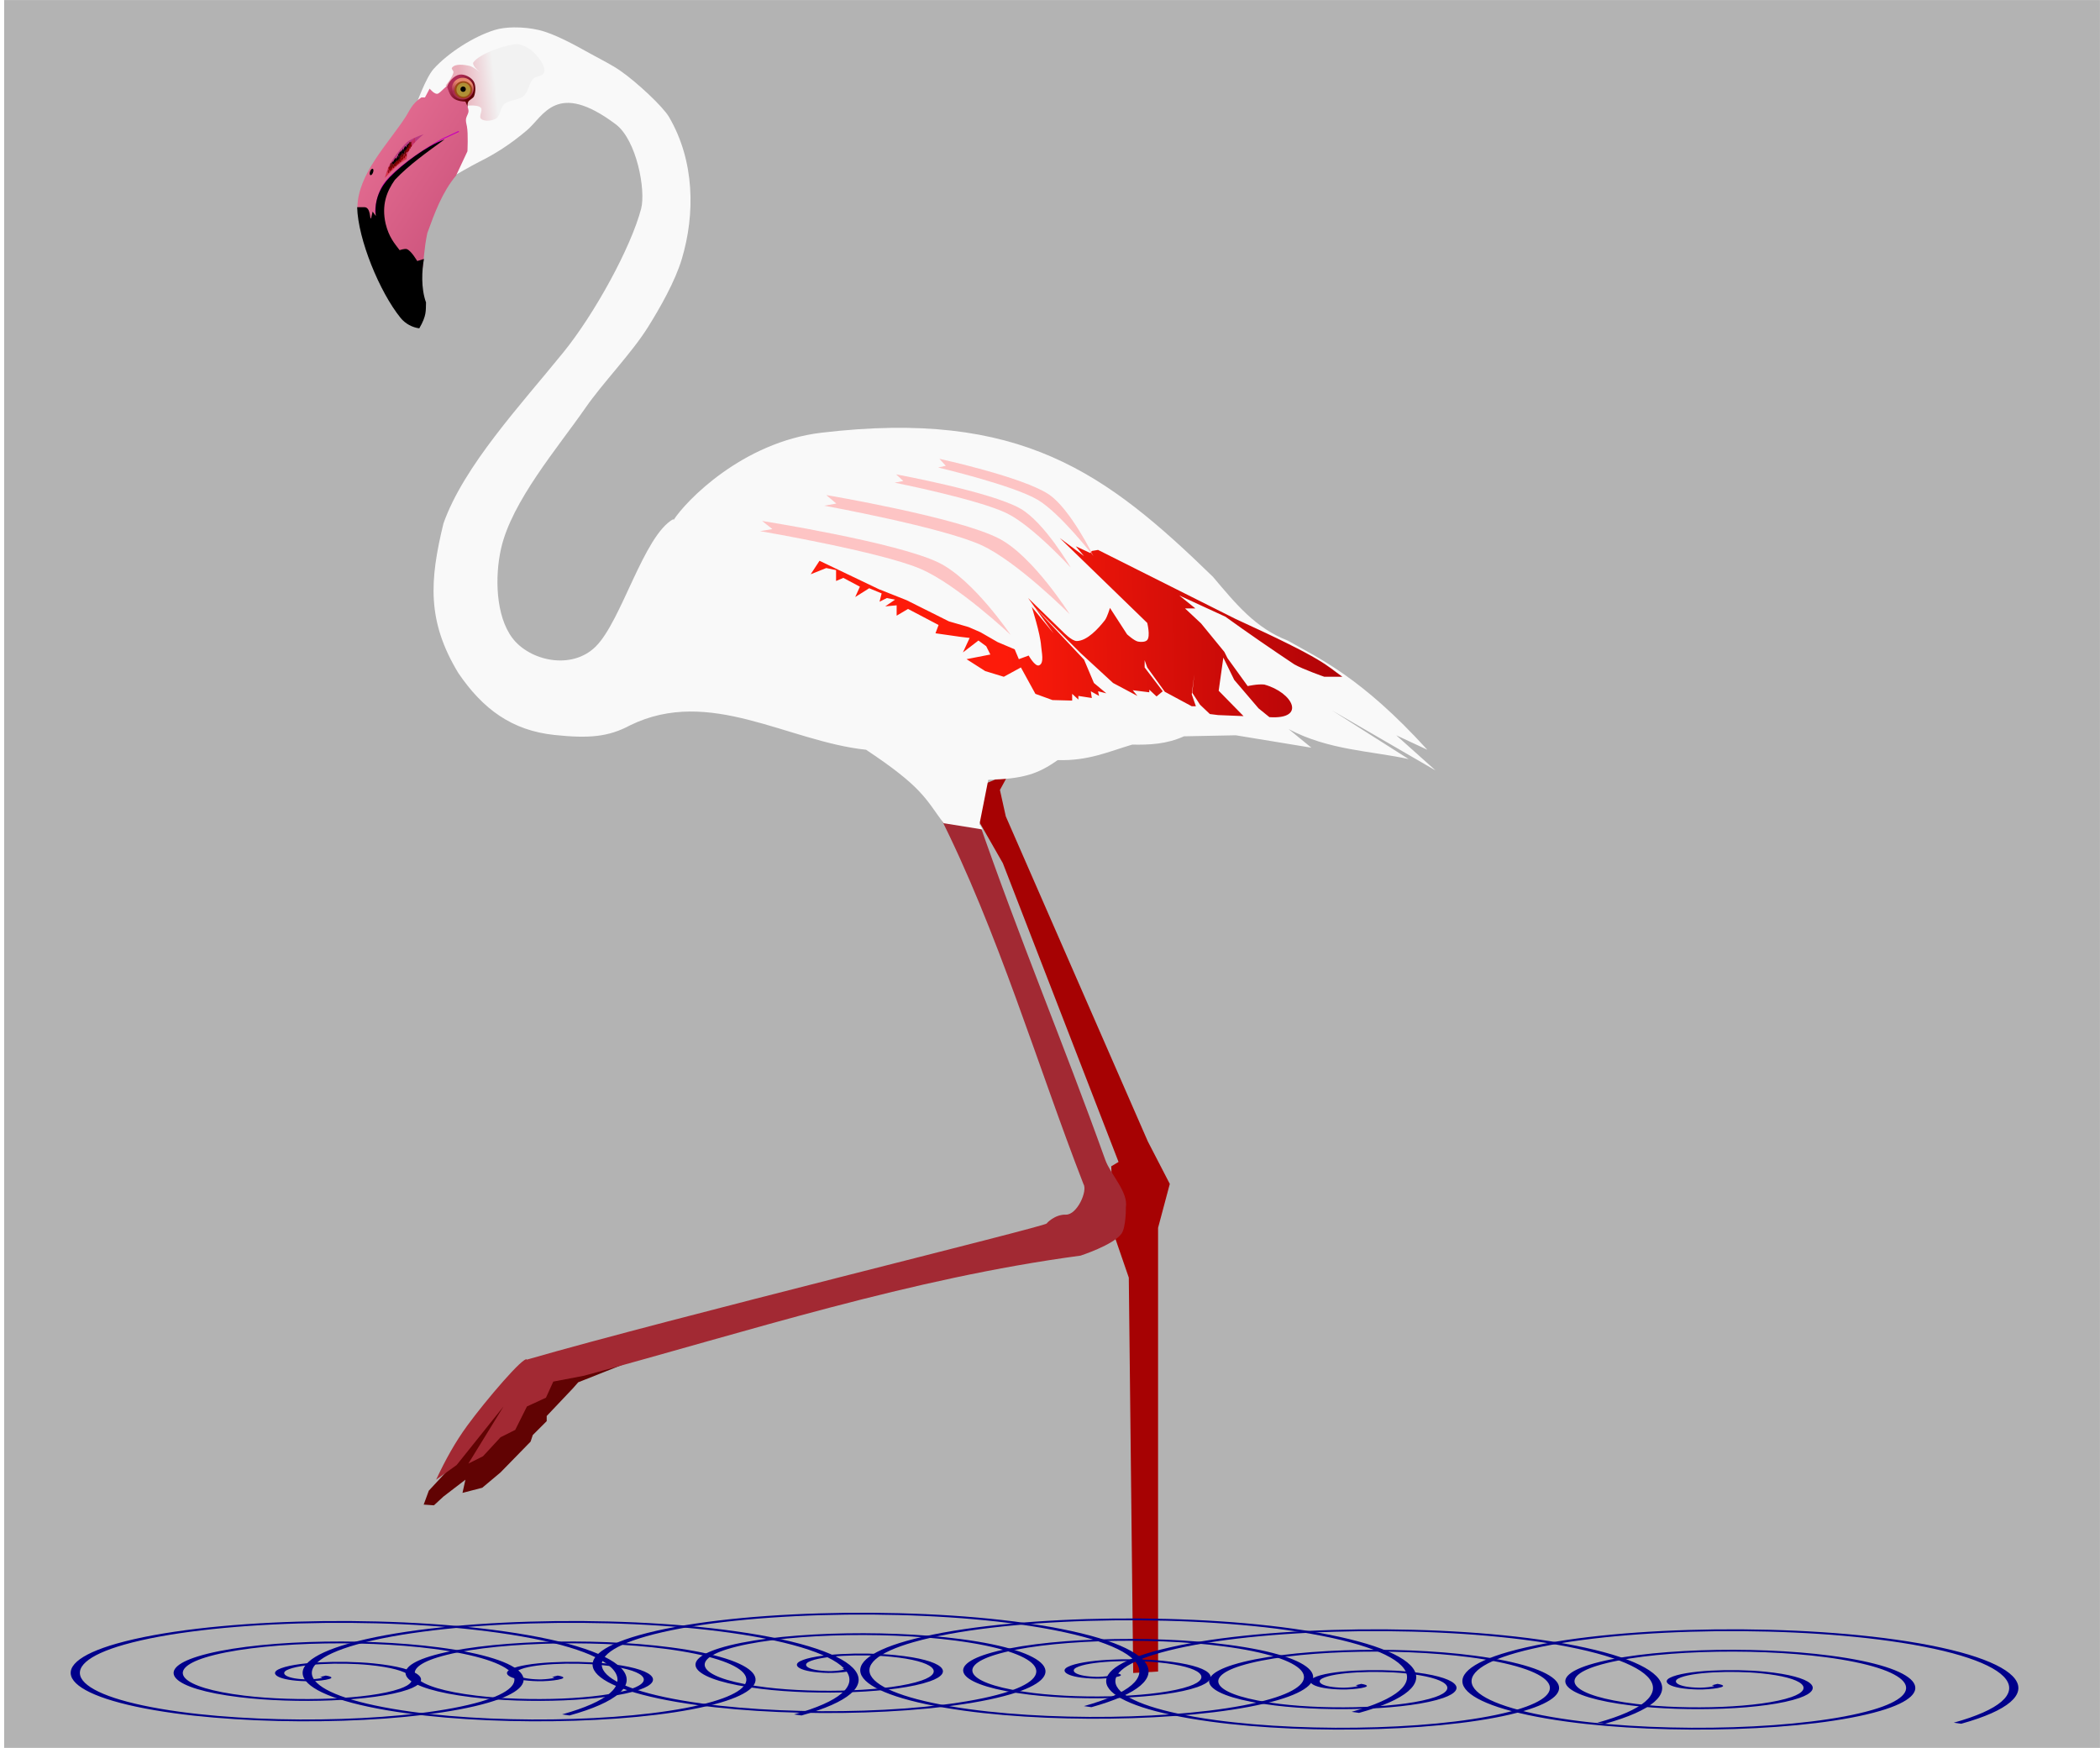<?xml version="1.0" encoding="UTF-8" standalone="no"?>
<!-- Created with Inkscape (http://www.inkscape.org/) -->
<svg
   xmlns:dc="http://purl.org/dc/elements/1.1/"
   xmlns:cc="http://creativecommons.org/ns#"
   xmlns:rdf="http://www.w3.org/1999/02/22-rdf-syntax-ns#"
   xmlns:svg="http://www.w3.org/2000/svg"
   xmlns="http://www.w3.org/2000/svg"
   xmlns:xlink="http://www.w3.org/1999/xlink"
   xmlns:sodipodi="http://sodipodi.sourceforge.net/DTD/sodipodi-0.dtd"
   xmlns:inkscape="http://www.inkscape.org/namespaces/inkscape"
   width="2048.626"
   height="1705.25"
   id="svg2"
   sodipodi:version="0.32"
   inkscape:version="0.46"
   sodipodi:docname="Greater_Flamingo.svg"
   inkscape:output_extension="org.inkscape.output.svg.inkscape"
   version="1.1">
  <defs
     id="defs4">
    <linearGradient
       id="linearGradient2638"
       inkscape:collect="always">
      <stop
         id="stop2640"
         offset="0"
         style="stop-color:#e9aeb9;stop-opacity:1;" />
      <stop
         id="stop2642"
         offset="1"
         style="stop-color:#f2f2f2;stop-opacity:1" />
    </linearGradient>
    <linearGradient
       id="linearGradient4000"
       inkscape:collect="always">
      <stop
         id="stop4002"
         offset="0"
         style="stop-color:#fe89a9;stop-opacity:1" />
      <stop
         id="stop4004"
         offset="1"
         style="stop-color:#cc537c;stop-opacity:1" />
    </linearGradient>
    <linearGradient
       inkscape:collect="always"
       id="linearGradient3632">
      <stop
         style="stop-color:#fd1b0a;stop-opacity:1;"
         offset="0"
         id="stop3634" />
      <stop
         style="stop-color:#af0207;stop-opacity:1"
         offset="1"
         id="stop3636" />
    </linearGradient>
    <linearGradient
       inkscape:collect="always"
       id="linearGradient3556">
      <stop
         style="stop-color:#e9aeb9;stop-opacity:1;"
         offset="0"
         id="stop3558" />
      <stop
         style="stop-color:#d6e1ce;stop-opacity:1"
         offset="1"
         id="stop3560" />
    </linearGradient>
    <linearGradient
       inkscape:collect="always"
       id="linearGradient3544">
      <stop
         style="stop-color:#ae2b55;stop-opacity:1;"
         offset="0"
         id="stop3546" />
      <stop
         style="stop-color:#600105;stop-opacity:1"
         offset="1"
         id="stop3548" />
    </linearGradient>
    <linearGradient
       inkscape:collect="always"
       id="linearGradient3534">
      <stop
         style="stop-color:#e6886e;stop-opacity:1;"
         offset="0"
         id="stop3536" />
      <stop
         style="stop-color:#a82a4d;stop-opacity:1"
         offset="1"
         id="stop3538" />
    </linearGradient>
    <linearGradient
       inkscape:collect="always"
       id="linearGradient3460">
      <stop
         style="stop-color:#790017;stop-opacity:1;"
         offset="0"
         id="stop3462" />
      <stop
         style="stop-color:#cc537c;stop-opacity:1"
         offset="1"
         id="stop3464" />
    </linearGradient>
    <linearGradient
       inkscape:collect="always"
       id="linearGradient3438">
      <stop
         style="stop-color:#b93a81;stop-opacity:1;"
         offset="0"
         id="stop3440" />
      <stop
         style="stop-color:#d5334a;stop-opacity:1"
         offset="1"
         id="stop3442" />
    </linearGradient>
    <inkscape:perspective
       sodipodi:type="inkscape:persp3d"
       inkscape:vp_x="0 : 526.18109 : 1"
       inkscape:vp_y="0 : 1000 : 0"
       inkscape:vp_z="744.09448 : 526.18109 : 1"
       inkscape:persp3d-origin="372.04724 : 350.78739 : 1"
       id="perspective10" />
    <inkscape:perspective
       id="perspective2467"
       inkscape:persp3d-origin="372.04724 : 350.78739 : 1"
       inkscape:vp_z="744.09448 : 526.18109 : 1"
       inkscape:vp_y="0 : 1000 : 0"
       inkscape:vp_x="0 : 526.18109 : 1"
       sodipodi:type="inkscape:persp3d" />
    <linearGradient
       inkscape:collect="always"
       xlink:href="#linearGradient3438"
       id="linearGradient3444"
       x1="-1.831"
       y1="237.39"
       x2="2.273"
       y2="242.504"
       gradientUnits="userSpaceOnUse" />
    <filter
       inkscape:collect="always"
       id="filter3452"
       color-interpolation-filters="sRGB">
      <feGaussianBlur
         inkscape:collect="always"
         stdDeviation="0.814"
         id="feGaussianBlur3454" />
    </filter>
    <linearGradient
       inkscape:collect="always"
       xlink:href="#linearGradient3460"
       id="linearGradient3466"
       x1="6.429"
       y1="313.076"
       x2="8.571"
       y2="203.791"
       gradientUnits="userSpaceOnUse" />
    <linearGradient
       inkscape:collect="always"
       xlink:href="#linearGradient3534"
       id="linearGradient3540"
       x1="65.714"
       y1="167.541"
       x2="64.107"
       y2="177.541"
       gradientUnits="userSpaceOnUse" />
    <linearGradient
       inkscape:collect="always"
       xlink:href="#linearGradient3544"
       id="linearGradient3550"
       x1="55.357"
       y1="163.791"
       x2="71.071"
       y2="177.304"
       gradientUnits="userSpaceOnUse" />
    <linearGradient
       inkscape:collect="always"
       xlink:href="#linearGradient3556"
       id="linearGradient3562"
       x1="60.609"
       y1="168.984"
       x2="84.853"
       y2="173.024"
       gradientUnits="userSpaceOnUse" />
    <filter
       inkscape:collect="always"
       id="filter3618"
       color-interpolation-filters="sRGB">
      <feGaussianBlur
         inkscape:collect="always"
         stdDeviation="3.664"
         id="feGaussianBlur3620" />
    </filter>
    <filter
       inkscape:collect="always"
       id="filter3622"
       color-interpolation-filters="sRGB">
      <feGaussianBlur
         inkscape:collect="always"
         stdDeviation="3.664"
         id="feGaussianBlur3624" />
    </filter>
    <linearGradient
       inkscape:collect="always"
       xlink:href="#linearGradient3632"
       id="linearGradient3638"
       x1="592.96"
       y1="734.669"
       x2="921.759"
       y2="729.113"
       gradientUnits="userSpaceOnUse" />
    <filter
       inkscape:collect="always"
       id="filter3702"
       x="-0.128"
       width="1.255"
       y="-0.136"
       height="1.273"
       color-interpolation-filters="sRGB">
      <feGaussianBlur
         inkscape:collect="always"
         stdDeviation="9.751"
         id="feGaussianBlur3704" />
    </filter>
    <linearGradient
       inkscape:collect="always"
       xlink:href="#linearGradient3632"
       id="linearGradient3898"
       gradientUnits="userSpaceOnUse"
       x1="592.96"
       y1="734.669"
       x2="921.759"
       y2="729.113"
       gradientTransform="translate(541.43,-152.563)" />
    <linearGradient
       inkscape:collect="always"
       xlink:href="#linearGradient3438"
       id="linearGradient3986"
       gradientUnits="userSpaceOnUse"
       x1="-1.831"
       y1="237.39"
       x2="2.273"
       y2="242.504"
       gradientTransform="translate(541.43,-152.563)" />
    <linearGradient
       inkscape:collect="always"
       xlink:href="#linearGradient4000"
       id="linearGradient3991"
       gradientUnits="userSpaceOnUse"
       x1="-181.07"
       y1="181.757"
       x2="50.998"
       y2="333.09"
       gradientTransform="translate(541.43,-152.563)" />
    <linearGradient
       inkscape:collect="always"
       xlink:href="#linearGradient3544"
       id="linearGradient3994"
       gradientUnits="userSpaceOnUse"
       x1="55.357"
       y1="163.791"
       x2="71.071"
       y2="177.304"
       gradientTransform="translate(541.43,-152.563)" />
    <linearGradient
       inkscape:collect="always"
       xlink:href="#linearGradient3556"
       id="linearGradient3997"
       gradientUnits="userSpaceOnUse"
       x1="60.609"
       y1="168.984"
       x2="84.853"
       y2="173.024"
       gradientTransform="translate(541.43,-152.563)" />
    <linearGradient
       inkscape:collect="always"
       xlink:href="#linearGradient2638"
       id="linearGradient3341"
       gradientUnits="userSpaceOnUse"
       gradientTransform="translate(1947.562,-152.563)"
       x1="60.609"
       y1="168.984"
       x2="94.601"
       y2="164.936" />
    <linearGradient
       inkscape:collect="always"
       xlink:href="#linearGradient3544"
       id="linearGradient3343"
       gradientUnits="userSpaceOnUse"
       gradientTransform="translate(1947.562,-152.563)"
       x1="55.357"
       y1="163.791"
       x2="71.071"
       y2="177.304" />
    <linearGradient
       inkscape:collect="always"
       xlink:href="#linearGradient4000"
       id="linearGradient3345"
       gradientUnits="userSpaceOnUse"
       gradientTransform="translate(1947.562,-152.563)"
       x1="-181.07"
       y1="181.757"
       x2="50.998"
       y2="333.09" />
    <linearGradient
       inkscape:collect="always"
       xlink:href="#linearGradient3438"
       id="linearGradient3347"
       gradientUnits="userSpaceOnUse"
       gradientTransform="translate(1947.562,-152.563)"
       x1="-1.831"
       y1="237.39"
       x2="2.273"
       y2="242.504" />
    <linearGradient
       inkscape:collect="always"
       xlink:href="#linearGradient3534"
       id="linearGradient3349"
       gradientUnits="userSpaceOnUse"
       x1="65.714"
       y1="167.541"
       x2="64.107"
       y2="177.541" />
    <linearGradient
       inkscape:collect="always"
       xlink:href="#linearGradient3632"
       id="linearGradient3351"
       gradientUnits="userSpaceOnUse"
       gradientTransform="translate(1947.562,-152.563)"
       x1="592.96"
       y1="734.669"
       x2="921.759"
       y2="729.113" />
    <linearGradient
       inkscape:collect="always"
       xlink:href="#linearGradient2638"
       id="linearGradient3454"
       gradientUnits="userSpaceOnUse"
       gradientTransform="translate(1947.562,-152.563)"
       x1="60.609"
       y1="168.984"
       x2="94.601"
       y2="164.936" />
    <linearGradient
       inkscape:collect="always"
       xlink:href="#linearGradient3544"
       id="linearGradient3456"
       gradientUnits="userSpaceOnUse"
       gradientTransform="translate(1947.562,-152.563)"
       x1="55.357"
       y1="163.791"
       x2="71.071"
       y2="177.304" />
    <linearGradient
       inkscape:collect="always"
       xlink:href="#linearGradient4000"
       id="linearGradient3458"
       gradientUnits="userSpaceOnUse"
       gradientTransform="translate(1947.562,-152.563)"
       x1="-181.07"
       y1="181.757"
       x2="50.998"
       y2="333.09" />
    <linearGradient
       inkscape:collect="always"
       xlink:href="#linearGradient3438"
       id="linearGradient3461"
       gradientUnits="userSpaceOnUse"
       gradientTransform="translate(1947.562,-152.563)"
       x1="-1.831"
       y1="237.39"
       x2="2.273"
       y2="242.504" />
    <linearGradient
       inkscape:collect="always"
       xlink:href="#linearGradient3534"
       id="linearGradient3463"
       gradientUnits="userSpaceOnUse"
       x1="65.714"
       y1="167.541"
       x2="64.107"
       y2="177.541" />
    <linearGradient
       inkscape:collect="always"
       xlink:href="#linearGradient3632"
       id="linearGradient3465"
       gradientUnits="userSpaceOnUse"
       gradientTransform="translate(1947.562,-152.563)"
       x1="592.96"
       y1="734.669"
       x2="921.759"
       y2="729.113" />
    <linearGradient
       inkscape:collect="always"
       xlink:href="#linearGradient3632"
       id="linearGradient2550"
       gradientUnits="userSpaceOnUse"
       gradientTransform="translate(336.134,-135.42)"
       x1="592.96"
       y1="734.669"
       x2="921.759"
       y2="729.113" />
    <linearGradient
       inkscape:collect="always"
       xlink:href="#linearGradient3438"
       id="linearGradient2639"
       gradientUnits="userSpaceOnUse"
       gradientTransform="translate(336.134,-135.42)"
       x1="-1.831"
       y1="237.39"
       x2="2.273"
       y2="242.504" />
    <linearGradient
       inkscape:collect="always"
       xlink:href="#linearGradient4000"
       id="linearGradient2644"
       gradientUnits="userSpaceOnUse"
       gradientTransform="translate(336.134,-135.42)"
       x1="-181.07"
       y1="181.757"
       x2="50.998"
       y2="333.09" />
    <linearGradient
       inkscape:collect="always"
       xlink:href="#linearGradient3544"
       id="linearGradient2647"
       gradientUnits="userSpaceOnUse"
       gradientTransform="translate(336.134,-135.42)"
       x1="55.357"
       y1="163.791"
       x2="71.071"
       y2="177.304" />
    <linearGradient
       inkscape:collect="always"
       xlink:href="#linearGradient2638"
       id="linearGradient2650"
       gradientUnits="userSpaceOnUse"
       gradientTransform="translate(336.134,-135.42)"
       x1="60.609"
       y1="168.984"
       x2="94.601"
       y2="164.936" />
    <linearGradient
       inkscape:collect="always"
       xlink:href="#linearGradient2638"
       id="linearGradient3615"
       gradientUnits="userSpaceOnUse"
       gradientTransform="translate(336.134,-135.42)"
       x1="60.609"
       y1="168.984"
       x2="94.601"
       y2="164.936" />
    <linearGradient
       inkscape:collect="always"
       xlink:href="#linearGradient3544"
       id="linearGradient3617"
       gradientUnits="userSpaceOnUse"
       gradientTransform="translate(336.134,-135.42)"
       x1="55.357"
       y1="163.791"
       x2="71.071"
       y2="177.304" />
    <linearGradient
       inkscape:collect="always"
       xlink:href="#linearGradient4000"
       id="linearGradient3619"
       gradientUnits="userSpaceOnUse"
       gradientTransform="translate(336.134,-135.42)"
       x1="-181.07"
       y1="181.757"
       x2="50.998"
       y2="333.09" />
    <linearGradient
       inkscape:collect="always"
       xlink:href="#linearGradient3438"
       id="linearGradient3621"
       gradientUnits="userSpaceOnUse"
       gradientTransform="translate(336.134,-135.42)"
       x1="-1.831"
       y1="237.39"
       x2="2.273"
       y2="242.504" />
    <linearGradient
       inkscape:collect="always"
       xlink:href="#linearGradient3534"
       id="linearGradient3623"
       gradientUnits="userSpaceOnUse"
       x1="65.714"
       y1="167.541"
       x2="64.107"
       y2="177.541" />
    <linearGradient
       inkscape:collect="always"
       xlink:href="#linearGradient3632"
       id="linearGradient3625"
       gradientUnits="userSpaceOnUse"
       gradientTransform="translate(336.134,-135.42)"
       x1="592.96"
       y1="734.669"
       x2="921.759"
       y2="729.113" />
    <linearGradient
       inkscape:collect="always"
       xlink:href="#linearGradient2638"
       id="linearGradient3720"
       gradientUnits="userSpaceOnUse"
       gradientTransform="translate(336.134,-135.42)"
       x1="60.609"
       y1="168.984"
       x2="94.601"
       y2="164.936" />
    <linearGradient
       inkscape:collect="always"
       xlink:href="#linearGradient3544"
       id="linearGradient3722"
       gradientUnits="userSpaceOnUse"
       gradientTransform="translate(336.134,-135.42)"
       x1="55.357"
       y1="163.791"
       x2="71.071"
       y2="177.304" />
    <linearGradient
       inkscape:collect="always"
       xlink:href="#linearGradient4000"
       id="linearGradient3724"
       gradientUnits="userSpaceOnUse"
       gradientTransform="translate(336.134,-135.42)"
       x1="-181.07"
       y1="181.757"
       x2="50.998"
       y2="333.09" />
    <linearGradient
       inkscape:collect="always"
       xlink:href="#linearGradient3438"
       id="linearGradient3726"
       gradientUnits="userSpaceOnUse"
       gradientTransform="translate(336.134,-135.42)"
       x1="-1.831"
       y1="237.39"
       x2="2.273"
       y2="242.504" />
    <linearGradient
       inkscape:collect="always"
       xlink:href="#linearGradient3534"
       id="linearGradient3728"
       gradientUnits="userSpaceOnUse"
       x1="65.714"
       y1="167.541"
       x2="64.107"
       y2="177.541" />
    <linearGradient
       inkscape:collect="always"
       xlink:href="#linearGradient3632"
       id="linearGradient3730"
       gradientUnits="userSpaceOnUse"
       gradientTransform="translate(336.134,-135.42)"
       x1="592.96"
       y1="734.669"
       x2="921.759"
       y2="729.113" />
    <linearGradient
       inkscape:collect="always"
       xlink:href="#linearGradient3632"
       id="linearGradient2686"
       gradientUnits="userSpaceOnUse"
       gradientTransform="translate(336.134,-135.42)"
       x1="592.96"
       y1="734.669"
       x2="921.759"
       y2="729.113" />
    <linearGradient
       inkscape:collect="always"
       xlink:href="#linearGradient3438"
       id="linearGradient2770"
       gradientUnits="userSpaceOnUse"
       gradientTransform="translate(336.134,-135.42)"
       x1="-1.831"
       y1="237.39"
       x2="2.273"
       y2="242.504" />
    <linearGradient
       inkscape:collect="always"
       xlink:href="#linearGradient4000"
       id="linearGradient2775"
       gradientUnits="userSpaceOnUse"
       gradientTransform="translate(336.134,-135.42)"
       x1="-181.07"
       y1="181.757"
       x2="50.998"
       y2="333.09" />
    <linearGradient
       inkscape:collect="always"
       xlink:href="#linearGradient3544"
       id="linearGradient2778"
       gradientUnits="userSpaceOnUse"
       gradientTransform="translate(336.134,-135.42)"
       x1="55.357"
       y1="163.791"
       x2="71.071"
       y2="177.304" />
    <linearGradient
       inkscape:collect="always"
       xlink:href="#linearGradient2638"
       id="linearGradient2781"
       gradientUnits="userSpaceOnUse"
       gradientTransform="translate(336.134,-135.42)"
       x1="60.609"
       y1="168.984"
       x2="94.601"
       y2="164.936" />
  </defs>
  <sodipodi:namedview
     id="base"
     pagecolor="#ffffff"
     bordercolor="#666666"
     borderopacity="1.0"
     gridtolerance="10000"
     guidetolerance="10"
     objecttolerance="10"
     inkscape:pageopacity="0.0"
     inkscape:pageshadow="2"
     inkscape:zoom="0.175"
     inkscape:cx="566.19499"
     inkscape:cy="1034.6457"
     inkscape:document-units="px"
     inkscape:current-layer="layer1"
     showgrid="false"
     inkscape:window-width="1279"
     inkscape:window-height="725"
     inkscape:window-x="1"
     inkscape:window-y="49"
     fit-margin-top="0"
     fit-margin-left="0"
     fit-margin-right="0"
     fit-margin-bottom="0"
     inkscape:window-maximized="0" />
  <g
     inkscape:label="Layer 1"
     inkscape:groupmode="layer"
     id="layer1"
     transform="translate(52.189,50.875)">
    <rect
       style="fill:#b3b3b3;fill-opacity:1;fill-rule:nonzero;stroke:none;stroke-width:0;stroke-miterlimit:4;stroke-dasharray:none;stroke-dashoffset:0;stroke-opacity:1"
       id="rect3255"
       width="2044.549"
       height="1705.138"
       x="-48.148"
       y="-50.827" />
    <path
       inkscape:connector-curvature="0"
       style="fill:#610303;fill-opacity:1;fill-rule:evenodd;stroke:#000000;stroke-width:0;stroke-linecap:butt;stroke-linejoin:miter;stroke-miterlimit:4;stroke-dasharray:none;stroke-opacity:1"
       d="M 383.991,1384.085 L 366.134,1403.371 L 361.134,1416.942 L 371.134,1417.657 L 380.419,1409.085 L 401.848,1392.657 L 398.991,1405.514 L 418.276,1400.514 L 436.134,1385.514 L 465.419,1355.514 L 467.562,1349.085 L 481.134,1335.514 L 481.134,1330.514 L 506.848,1303.371 L 511.848,1297.657 L 567.562,1275.514 L 470.419,1295.514 L 419.705,1325.514 L 383.991,1384.085 L 383.991,1384.085 z"
       id="path3642" />
    <path
       inkscape:connector-curvature="0"
       style="fill:#a60203;fill-opacity:1;fill-rule:evenodd;stroke:#000000;stroke-width:0;stroke-linecap:butt;stroke-linejoin:miter;stroke-miterlimit:4;stroke-dasharray:none;stroke-opacity:1"
       d="M 931.848,704.085 L 923.277,719.799 L 928.991,745.514 L 1067.562,1062.657 L 1088.991,1104.085 L 1077.562,1146.942 L 1077.562,1579.799 L 1053.276,1581.228 L 1048.991,1195.514 L 1034.705,1154.085 L 1031.848,1086.942 L 1038.991,1082.657 L 926.134,791.228 L 903.277,751.228 L 887.562,722.657 L 931.848,704.085 z"
       id="path3646"
       sodipodi:nodetypes="cccccccccccccccc" />
    <path
       inkscape:connector-curvature="0"
       style="fill:#a22933;fill-opacity:1;fill-rule:evenodd;stroke:#000000;stroke-width:0;stroke-linecap:butt;stroke-linejoin:miter;stroke-miterlimit:4;stroke-dasharray:none;stroke-opacity:1"
       d="M 863.277,742.657 C 921.399,857.418 960.114,989.323 1004.705,1104.085 C 1009.129,1110.721 998.586,1134.415 987.562,1134.085 C 976.785,1133.763 968.698,1142.559 968.991,1142.657 C 969.195,1145.312 599.713,1235.553 461.848,1275.514 C 459.547,1270.877 421.682,1315.188 403.565,1340.017 C 391.887,1356.021 382.46,1372.984 373.276,1392.657 L 393.276,1378.371 L 438.991,1321.228 L 404.705,1376.942 L 418.991,1369.799 L 436.134,1351.228 L 450.419,1344.085 L 461.848,1321.228 L 480.419,1312.657 L 487.562,1296.942 L 517.562,1291.228 C 677.914,1247.875 836.189,1196.21 1001.848,1174.085 C 1001.848,1174.085 1033.915,1163.72 1041.848,1152.657 C 1046.405,1146.301 1046.134,1126.942 1046.134,1126.942 C 1048.628,1111.979 1031.154,1094.883 1026.058,1080.67 C 984.178,963.866 943.727,869.262 900.419,744.085 L 863.277,742.657 z"
       id="path3640"
       sodipodi:nodetypes="ccsccsccccccccccccssscc" />
    <path
       style="opacity:1;fill:#f9f9f9;fill-rule:evenodd;stroke:none;stroke-width:0;stroke-linecap:butt;stroke-linejoin:miter;stroke-miterlimit:4;stroke-dasharray:none;stroke-dashoffset:0;stroke-opacity:1;"
       d="M 448.905,-24.156 C 442.268,-24.059 435.78,-23.285 430.405,-21.625 C 410.075,-15.345 385.096,0.545 370.843,16.344 C 363.007,25.029 353.28,52.656 353.28,52.656 L 389.749,121.219 C 389.749,121.219 408.325,110.453 415.405,106.938 C 430.362,99.51 445.343,90.231 461.843,76.219 C 478.343,62.207 490.779,27.171 548.405,70.312 C 569.047,85.766 577.927,134.967 573.28,152.656 C 563.204,191.011 527.617,255.554 497.561,292.656 C 455.776,344.239 400.262,403.633 380.405,459.812 C 366.916,515.4 364.135,554.859 394.892,605.661 C 418.778,640.848 447.122,661.752 488.686,666.125 C 521.999,669.63 541.229,668.171 562.686,656.625 C 640.226,618.844 715.834,672.351 792.718,680.562 C 847.585,717.034 850.503,728.077 868.325,752.201 L 906.445,758.344 L 903.405,752.821 L 911.905,709.875 C 946.24,708.906 960.296,704.258 979.593,690.656 C 1009.784,691.553 1029.681,682.164 1052.343,675.531 C 1069.179,675.873 1086.007,675.077 1102.843,667.438 L 1153.343,666.438 L 1227.093,678.531 L 1204.874,660.375 C 1243.768,681.098 1285.68,681.652 1322.03,689.656 L 1247.28,642.188 L 1348.312,700.781 L 1309.905,666.438 L 1340.218,680.562 C 1275.966,609.85 1234.448,591.346 1204.093,574.062 C 1172.693,561.866 1153.995,538.964 1131.124,511.875 C 1026.568,410.223 943.685,348.264 749.186,371.25 C 671.884,380.453 616.553,438.13 604.874,456.531 L 604.718,455.5 C 575.705,471.507 554.324,554.659 528.999,579.812 C 505.354,603.298 464.37,593.742 447.655,571.562 C 431.346,549.922 430.434,511.576 436.624,484.25 C 447.083,438.083 492.029,385.841 518.999,346.938 C 535.921,322.529 563.861,293.841 579.655,268.688 C 591.574,249.706 606.411,223.633 612.936,201.812 C 626.062,157.921 625.594,106.106 600.405,63.156 C 594.476,53.045 569.197,29.474 553.28,18.375 C 544.222,12.059 534.998,7.74 523.686,1.438 C 507.514,-7.573 488.647,-17.997 473.28,-21.625 C 466.242,-23.287 457.439,-24.281 448.905,-24.156 z"
       id="path3552"
       sodipodi:nodetypes="cssccsssssccsccccccccccccccccccccccssssssssssc" />
    <path
       inkscape:connector-curvature="0"
       style="fill:url(#linearGradient2781);fill-opacity:1;fill-rule:evenodd;stroke:none;stroke-width:0;stroke-linecap:butt;stroke-linejoin:miter;stroke-miterlimit:4;stroke-dasharray:none;stroke-opacity:1"
       d="M 382.601,32.554 C 382.601,32.554 389.803,23.955 390.177,19.422 C 390.283,18.131 387.988,16.487 388.662,15.381 C 391.362,10.952 400.77,12.236 405.834,13.361 C 409.487,14.172 416.441,19.927 416.441,19.927 C 416.441,19.927 408.613,13.825 409.37,10.33 C 415.1,1.476 441.467,-7.414 452.301,-7.852 C 457.5,-7.403 464.209,-3.905 467.959,-0.276 C 472.878,4.484 480.484,13.356 478.565,19.927 C 477.538,23.445 470.524,23.371 467.959,25.988 C 463.971,30.055 463.092,38.836 458.867,42.655 C 454.233,46.845 444.35,46.593 439.674,50.736 C 436.017,53.977 435.819,62.426 431.593,64.879 C 427.793,67.084 420.053,67.986 416.946,64.879 C 414.696,62.629 419.098,56.616 416.946,54.272 C 413.346,50.351 399.268,52.757 399.268,52.757 L 382.601,32.554 L 382.601,32.554 z"
       id="path3554"
       sodipodi:nodetypes="cssscccsssssssscc" />
    <path
       inkscape:connector-curvature="0"
       style="fill:url(#linearGradient2778);fill-opacity:1;fill-rule:evenodd;stroke:#000000;stroke-width:0;stroke-linecap:butt;stroke-linejoin:miter;stroke-miterlimit:4;stroke-dasharray:none;stroke-opacity:1"
       d="M 383.634,34.621 C 385.081,29.149 390.549,22.861 396.134,21.942 C 400.92,21.154 407.407,24.471 409.884,28.549 C 412.137,32.259 411.884,38.996 410.241,43.014 C 409.337,45.223 405.606,46.421 404.526,48.549 C 403.817,49.948 403.812,53.728 403.812,53.728 L 385.955,46.407 C 385.955,46.407 382.712,38.105 383.634,34.621 z"
       id="path3542"
       sodipodi:nodetypes="cssssccs" />
    <path
       inkscape:connector-curvature="0"
       style="fill:url(#linearGradient2775);fill-opacity:1;fill-rule:evenodd;stroke:none;stroke-width:0;stroke-linecap:butt;stroke-linejoin:miter;stroke-miterlimit:4;stroke-dasharray:none;stroke-opacity:1"
       d="M 296.485,151.752 C 296.61,119.002 326.659,89.187 343.71,62.858 C 347.4,57.16 349.514,50.4 358.862,44.17 L 362.398,44.17 L 366.943,35.584 C 366.943,35.584 372.043,42.014 375.259,40.364 C 378.185,38.864 383.393,32.372 383.845,33.503 C 386.462,40.218 387.292,47.895 401.793,48.211 C 401.793,48.211 405.378,55.198 404.824,58.313 C 404.426,60.55 402.744,62.838 402.421,65.088 C 402.054,67.651 402.82,69.912 403.309,72.455 C 404.681,79.599 403.814,96.698 403.814,96.698 L 392.702,120.437 C 379.308,136.365 371.764,156.928 364.714,176.399 C 361.552,190.779 361.165,204.78 359.872,211.856 L 311.89,174.48 L 296.485,151.752 z"
       id="path3456"
       sodipodi:nodetypes="cscccsccssscccccc" />
    <path
       inkscape:connector-curvature="0"
       style="fill:none;stroke:#c800b8;stroke-width:1px;stroke-linecap:butt;stroke-linejoin:miter;stroke-opacity:1;filter:url(#filter3452)"
       d="M 314.169,156.764 C 314.169,147.644 317.6,134.449 323.634,126.942 C 339.318,107.43 378.185,84.962 380.776,84.085 L 395.419,77.299"
       id="path3446"
       sodipodi:nodetypes="cscc" />
    <path
       inkscape:connector-curvature="0"
       style="fill:#000000;fill-opacity:1;fill-rule:evenodd;stroke:#009700;stroke-width:0;stroke-linecap:butt;stroke-linejoin:miter;stroke-miterlimit:4;stroke-dasharray:none;stroke-opacity:1"
       d="M 356.842,269.434 C 350.153,268.58 343.269,265.005 338.659,259.333 C 318.106,234.046 297.021,182.488 296.233,151.247 L 303.304,151.247 C 309.927,151.247 308.334,164.852 309.87,161.853 L 311.324,155.522 L 314.415,159.833 C 312.633,144.042 319.08,131.184 328.052,121.952 C 340.414,109.232 364.013,91.451 381.591,85.082 C 364.244,97.621 346.747,110.086 333.103,124.478 C 324.913,136.01 319.89,149.247 324.012,167.409 C 327.254,180.559 332.575,186.43 337.649,193.168 C 337.649,193.168 342.712,191.41 344.72,192.158 C 349.048,193.77 354.821,203.775 354.821,203.775 L 361.387,201.754 C 359.446,212.445 358.273,230.038 363.408,244.181 C 363.088,252.15 364.236,256.719 356.842,269.434 L 356.842,269.434 z"
       id="path2493"
       sodipodi:nodetypes="cscscccsccccsccccc" />
    <path
       inkscape:connector-curvature="0"
       style="fill:url(#linearGradient2770);fill-opacity:1;fill-rule:evenodd;stroke:#000000;stroke-width:0;stroke-linecap:butt;stroke-linejoin:miter;stroke-miterlimit:4;stroke-dasharray:none;stroke-opacity:1"
       d="M 327.919,109.442 C 332.233,101.732 342.761,88.946 346.491,86.585 C 350.221,84.224 357.352,81.2 361.134,80.157 C 352.731,86.704 347.755,93.252 345.062,99.799 L 344.348,104.442 C 337.833,107.677 331.656,113.828 323.276,122.657 C 323.276,122.657 325.868,113.109 327.919,109.442 L 327.919,109.442 z"
       id="path3265"
       sodipodi:nodetypes="ccccccs" />
    <path
       sodipodi:type="arc"
       style="fill:#000000;fill-opacity:1;stroke:#009700;stroke-width:0;stroke-miterlimit:4;stroke-dasharray:none;stroke-dashoffset:0;stroke-opacity:1"
       id="path3267"
       sodipodi:cx="-137.67857"
       sodipodi:cy="213.61218"
       sodipodi:rx="1.25"
       sodipodi:ry="2.3214285"
       d="M -136.429,213.612 A 1.25,2.321 0 1 1 -138.929,213.612 A 1.25,2.321 0 1 1 -136.429,213.612 z"
       transform="matrix(0.596,0,0,0.674,412.878,-35.583)" />
    <path
       sodipodi:type="arc"
       style="fill:#000000;fill-opacity:1;stroke:#009700;stroke-width:0;stroke-miterlimit:4;stroke-dasharray:none;stroke-dashoffset:0;stroke-opacity:1"
       id="path3270"
       sodipodi:cx="-137.67857"
       sodipodi:cy="213.61218"
       sodipodi:rx="1.25"
       sodipodi:ry="2.3214285"
       d="M -136.429,213.612 A 1.25,2.321 0 1 1 -138.929,213.612 A 1.25,2.321 0 1 1 -136.429,213.612 z"
       transform="matrix(0.596,0,0,0.674,414.015,-35.962)" />
    <path
       sodipodi:type="arc"
       style="fill:#000000;fill-opacity:1;stroke:#009700;stroke-width:0;stroke-miterlimit:4;stroke-dasharray:none;stroke-dashoffset:0;stroke-opacity:1"
       id="path3272"
       sodipodi:cx="-137.67857"
       sodipodi:cy="213.61218"
       sodipodi:rx="1.25"
       sodipodi:ry="2.3214285"
       d="M -136.429,213.612 A 1.25,2.321 0 1 1 -138.929,213.612 A 1.25,2.321 0 1 1 -136.429,213.612 z"
       transform="matrix(0.596,0,0,0.674,414.646,-37.477)" />
    <path
       sodipodi:type="arc"
       style="fill:#000000;fill-opacity:1;stroke:#009700;stroke-width:0;stroke-miterlimit:4;stroke-dasharray:none;stroke-dashoffset:0;stroke-opacity:1"
       id="path3274"
       sodipodi:cx="-137.67857"
       sodipodi:cy="213.61218"
       sodipodi:rx="1.25"
       sodipodi:ry="2.3214285"
       d="M -136.429,213.612 A 1.25,2.321 0 1 1 -138.929,213.612 A 1.25,2.321 0 1 1 -136.429,213.612 z"
       transform="matrix(0.596,0,0,0.674,415.277,-37.856)" />
    <path
       sodipodi:type="arc"
       style="fill:#000000;fill-opacity:1;stroke:#009700;stroke-width:0;stroke-miterlimit:4;stroke-dasharray:none;stroke-dashoffset:0;stroke-opacity:1"
       id="path3276"
       sodipodi:cx="-137.67857"
       sodipodi:cy="213.61218"
       sodipodi:rx="1.25"
       sodipodi:ry="2.3214285"
       d="M -136.429,213.612 A 1.25,2.321 0 1 1 -138.929,213.612 A 1.25,2.321 0 1 1 -136.429,213.612 z"
       transform="matrix(0.596,0,0,0.674,415.53,-38.992)" />
    <path
       sodipodi:type="arc"
       style="fill:#000000;fill-opacity:1;stroke:#009700;stroke-width:0;stroke-miterlimit:4;stroke-dasharray:none;stroke-dashoffset:0;stroke-opacity:1"
       id="path3278"
       sodipodi:cx="-137.67857"
       sodipodi:cy="213.61218"
       sodipodi:rx="1.25"
       sodipodi:ry="2.3214285"
       d="M -136.429,213.612 A 1.25,2.321 0 1 1 -138.929,213.612 A 1.25,2.321 0 1 1 -136.429,213.612 z"
       transform="matrix(0.596,0,0,0.674,416.288,-38.109)" />
    <path
       sodipodi:type="arc"
       style="fill:#000000;fill-opacity:1;stroke:#009700;stroke-width:0;stroke-miterlimit:4;stroke-dasharray:none;stroke-dashoffset:0;stroke-opacity:1"
       id="path3280"
       sodipodi:cx="-137.67857"
       sodipodi:cy="213.61218"
       sodipodi:rx="1.25"
       sodipodi:ry="2.3214285"
       d="M -136.429,213.612 A 1.25,2.321 0 1 1 -138.929,213.612 A 1.25,2.321 0 1 1 -136.429,213.612 z"
       transform="matrix(0.596,0,0,0.674,417.045,-39.624)" />
    <path
       sodipodi:type="arc"
       style="fill:#000000;fill-opacity:1;stroke:#009700;stroke-width:0;stroke-miterlimit:4;stroke-dasharray:none;stroke-dashoffset:0;stroke-opacity:1"
       id="path3282"
       sodipodi:cx="-137.67857"
       sodipodi:cy="213.61218"
       sodipodi:rx="1.25"
       sodipodi:ry="2.3214285"
       d="M -136.429,213.612 A 1.25,2.321 0 1 1 -138.929,213.612 A 1.25,2.321 0 1 1 -136.429,213.612 z"
       transform="matrix(0.596,0,0,0.674,418.055,-38.866)" />
    <path
       sodipodi:type="arc"
       style="fill:#000000;fill-opacity:1;stroke:#009700;stroke-width:0;stroke-miterlimit:4;stroke-dasharray:none;stroke-dashoffset:0;stroke-opacity:1"
       id="path3284"
       sodipodi:cx="-137.67857"
       sodipodi:cy="213.61218"
       sodipodi:rx="1.25"
       sodipodi:ry="2.3214285"
       d="M -136.429,213.612 A 1.25,2.321 0 1 1 -138.929,213.612 A 1.25,2.321 0 1 1 -136.429,213.612 z"
       transform="matrix(0.596,0,0,0.674,418.055,-41.265)" />
    <path
       sodipodi:type="arc"
       style="fill:#000000;fill-opacity:1;stroke:#009700;stroke-width:0;stroke-miterlimit:4;stroke-dasharray:none;stroke-dashoffset:0;stroke-opacity:1"
       id="path3286"
       sodipodi:cx="-137.67857"
       sodipodi:cy="213.61218"
       sodipodi:rx="1.25"
       sodipodi:ry="2.3214285"
       d="M -136.429,213.612 A 1.25,2.321 0 1 1 -138.929,213.612 A 1.25,2.321 0 1 1 -136.429,213.612 z"
       transform="matrix(0.596,0,0,0.674,419.065,-40.255)" />
    <path
       sodipodi:type="arc"
       style="fill:#000000;fill-opacity:1;stroke:#009700;stroke-width:0;stroke-miterlimit:4;stroke-dasharray:none;stroke-dashoffset:0;stroke-opacity:1"
       id="path3288"
       sodipodi:cx="-137.67857"
       sodipodi:cy="213.61218"
       sodipodi:rx="1.25"
       sodipodi:ry="2.3214285"
       d="M -136.429,213.612 A 1.25,2.321 0 1 1 -138.929,213.612 A 1.25,2.321 0 1 1 -136.429,213.612 z"
       transform="matrix(0.596,0,0,0.674,419.065,-43.538)" />
    <path
       sodipodi:type="arc"
       style="fill:#000000;fill-opacity:1;stroke:#009700;stroke-width:0;stroke-miterlimit:4;stroke-dasharray:none;stroke-dashoffset:0;stroke-opacity:1"
       id="path3290"
       sodipodi:cx="-137.67857"
       sodipodi:cy="213.61218"
       sodipodi:rx="1.25"
       sodipodi:ry="2.3214285"
       d="M -136.429,213.612 A 1.25,2.321 0 1 1 -138.929,213.612 A 1.25,2.321 0 1 1 -136.429,213.612 z"
       transform="matrix(0.596,0,0,0.674,419.949,-41.897)" />
    <path
       sodipodi:type="arc"
       style="fill:#000000;fill-opacity:1;stroke:#009700;stroke-width:0;stroke-miterlimit:4;stroke-dasharray:none;stroke-dashoffset:0;stroke-opacity:1"
       id="path3292"
       sodipodi:cx="-137.67857"
       sodipodi:cy="213.61218"
       sodipodi:rx="1.25"
       sodipodi:ry="2.3214285"
       d="M -136.429,213.612 A 1.25,2.321 0 1 1 -138.929,213.612 A 1.25,2.321 0 1 1 -136.429,213.612 z"
       transform="matrix(0.596,0,0,0.674,420.076,-44.927)" />
    <path
       sodipodi:type="arc"
       style="fill:#000000;fill-opacity:1;stroke:#009700;stroke-width:0;stroke-miterlimit:4;stroke-dasharray:none;stroke-dashoffset:0;stroke-opacity:1"
       id="path3294"
       sodipodi:cx="-137.67857"
       sodipodi:cy="213.61218"
       sodipodi:rx="1.25"
       sodipodi:ry="2.3214285"
       d="M -136.429,213.612 A 1.25,2.321 0 1 1 -138.929,213.612 A 1.25,2.321 0 1 1 -136.429,213.612 z"
       transform="matrix(0.596,0,0,0.674,420.328,-43.917)" />
    <path
       sodipodi:type="arc"
       style="fill:#000000;fill-opacity:1;stroke:#009700;stroke-width:0;stroke-miterlimit:4;stroke-dasharray:none;stroke-dashoffset:0;stroke-opacity:1"
       id="path3296"
       sodipodi:cx="-137.67857"
       sodipodi:cy="213.61218"
       sodipodi:rx="1.25"
       sodipodi:ry="2.3214285"
       d="M -136.429,213.612 A 1.25,2.321 0 1 1 -138.929,213.612 A 1.25,2.321 0 1 1 -136.429,213.612 z"
       transform="matrix(0.596,0,0,0.674,420.707,-45.558)" />
    <path
       sodipodi:type="arc"
       style="fill:#000000;fill-opacity:1;stroke:#009700;stroke-width:0;stroke-miterlimit:4;stroke-dasharray:none;stroke-dashoffset:0;stroke-opacity:1"
       id="path3298"
       sodipodi:cx="-137.67857"
       sodipodi:cy="213.61218"
       sodipodi:rx="1.25"
       sodipodi:ry="2.3214285"
       d="M -136.429,213.612 A 1.25,2.321 0 1 1 -138.929,213.612 A 1.25,2.321 0 1 1 -136.429,213.612 z"
       transform="matrix(0.596,0,0,0.674,421.465,-43.917)" />
    <path
       sodipodi:type="arc"
       style="fill:#000000;fill-opacity:1;stroke:#009700;stroke-width:0;stroke-miterlimit:4;stroke-dasharray:none;stroke-dashoffset:0;stroke-opacity:1"
       id="path3300"
       sodipodi:cx="-137.67857"
       sodipodi:cy="213.61218"
       sodipodi:rx="1.25"
       sodipodi:ry="2.3214285"
       d="M -136.429,213.612 A 1.25,2.321 0 1 1 -138.929,213.612 A 1.25,2.321 0 1 1 -136.429,213.612 z"
       transform="matrix(0.596,0,0,0.674,421.843,-46.569)" />
    <path
       sodipodi:type="arc"
       style="fill:#000000;fill-opacity:1;stroke:#009700;stroke-width:0;stroke-miterlimit:4;stroke-dasharray:none;stroke-dashoffset:0;stroke-opacity:1"
       id="path3302"
       sodipodi:cx="-137.67857"
       sodipodi:cy="213.61218"
       sodipodi:rx="1.25"
       sodipodi:ry="2.3214285"
       d="M -136.429,213.612 A 1.25,2.321 0 1 1 -138.929,213.612 A 1.25,2.321 0 1 1 -136.429,213.612 z"
       transform="matrix(0.596,0,0,0.674,422.98,-45.18)" />
    <path
       sodipodi:type="arc"
       style="fill:#000000;fill-opacity:1;stroke:#009700;stroke-width:0;stroke-miterlimit:4;stroke-dasharray:none;stroke-dashoffset:0;stroke-opacity:1"
       id="path3304"
       sodipodi:cx="-137.67857"
       sodipodi:cy="213.61218"
       sodipodi:rx="1.25"
       sodipodi:ry="2.3214285"
       d="M -136.429,213.612 A 1.25,2.321 0 1 1 -138.929,213.612 A 1.25,2.321 0 1 1 -136.429,213.612 z"
       transform="matrix(0.596,0,0,0.674,423.106,-48.084)" />
    <path
       sodipodi:type="arc"
       style="fill:#000000;fill-opacity:1;stroke:#009700;stroke-width:0;stroke-miterlimit:4;stroke-dasharray:none;stroke-dashoffset:0;stroke-opacity:1"
       id="path3306"
       sodipodi:cx="-137.67857"
       sodipodi:cy="213.61218"
       sodipodi:rx="1.25"
       sodipodi:ry="2.3214285"
       d="M -136.429,213.612 A 1.25,2.321 0 1 1 -138.929,213.612 A 1.25,2.321 0 1 1 -136.429,213.612 z"
       transform="matrix(0.596,0,0,0.674,423.611,-46.569)" />
    <path
       sodipodi:type="arc"
       style="fill:#000000;fill-opacity:1;stroke:#009700;stroke-width:0;stroke-miterlimit:4;stroke-dasharray:none;stroke-dashoffset:0;stroke-opacity:1"
       id="path3308"
       sodipodi:cx="-137.67857"
       sodipodi:cy="213.61218"
       sodipodi:rx="1.25"
       sodipodi:ry="2.3214285"
       d="M -136.429,213.612 A 1.25,2.321 0 1 1 -138.929,213.612 A 1.25,2.321 0 1 1 -136.429,213.612 z"
       transform="matrix(0.596,0,0,0.674,424.621,-49.347)" />
    <path
       sodipodi:type="arc"
       style="fill:#000000;fill-opacity:1;stroke:#009700;stroke-width:0;stroke-miterlimit:4;stroke-dasharray:none;stroke-dashoffset:0;stroke-opacity:1"
       id="path3310"
       sodipodi:cx="-137.67857"
       sodipodi:cy="213.61218"
       sodipodi:rx="1.25"
       sodipodi:ry="2.3214285"
       d="M -136.429,213.612 A 1.25,2.321 0 1 1 -138.929,213.612 A 1.25,2.321 0 1 1 -136.429,213.612 z"
       transform="matrix(0.596,0,0,0.674,424.874,-48.21)" />
    <path
       sodipodi:type="arc"
       style="fill:#000000;fill-opacity:1;stroke:#009700;stroke-width:0;stroke-miterlimit:4;stroke-dasharray:none;stroke-dashoffset:0;stroke-opacity:1"
       id="path3312"
       sodipodi:cx="-137.67857"
       sodipodi:cy="213.61218"
       sodipodi:rx="1.25"
       sodipodi:ry="2.3214285"
       d="M -136.429,213.612 A 1.25,2.321 0 1 1 -138.929,213.612 A 1.25,2.321 0 1 1 -136.429,213.612 z"
       transform="matrix(0.596,0,0,0.674,425.253,-50.609)" />
    <path
       sodipodi:type="arc"
       style="fill:#000000;fill-opacity:1;stroke:#009700;stroke-width:0;stroke-miterlimit:4;stroke-dasharray:none;stroke-dashoffset:0;stroke-opacity:1"
       id="path3314"
       sodipodi:cx="-137.67857"
       sodipodi:cy="213.61218"
       sodipodi:rx="1.25"
       sodipodi:ry="2.3214285"
       d="M -136.429,213.612 A 1.25,2.321 0 1 1 -138.929,213.612 A 1.25,2.321 0 1 1 -136.429,213.612 z"
       transform="matrix(0.596,0,0,0.674,427.021,-51.114)" />
    <path
       sodipodi:type="arc"
       style="fill:#000000;fill-opacity:1;stroke:#009700;stroke-width:0;stroke-miterlimit:4;stroke-dasharray:none;stroke-dashoffset:0;stroke-opacity:1"
       id="path3316"
       sodipodi:cx="-137.67857"
       sodipodi:cy="213.61218"
       sodipodi:rx="1.25"
       sodipodi:ry="2.3214285"
       d="M -136.429,213.612 A 1.25,2.321 0 1 1 -138.929,213.612 A 1.25,2.321 0 1 1 -136.429,213.612 z"
       transform="matrix(0.596,0,0,0.674,426.137,-49.852)" />
    <path
       sodipodi:type="arc"
       style="fill:#000000;fill-opacity:1;stroke:#009700;stroke-width:0;stroke-miterlimit:4;stroke-dasharray:none;stroke-dashoffset:0;stroke-opacity:1"
       id="path3318"
       sodipodi:cx="-137.67857"
       sodipodi:cy="213.61218"
       sodipodi:rx="1.25"
       sodipodi:ry="2.3214285"
       d="M -136.429,213.612 A 1.25,2.321 0 1 1 -138.929,213.612 A 1.25,2.321 0 1 1 -136.429,213.612 z"
       transform="matrix(0.596,0,0,0.674,427.399,-52.251)" />
    <path
       sodipodi:type="arc"
       style="fill:#000000;fill-opacity:1;stroke:#009700;stroke-width:0;stroke-miterlimit:4;stroke-dasharray:none;stroke-dashoffset:0;stroke-opacity:1"
       id="path3320"
       sodipodi:cx="-137.67857"
       sodipodi:cy="213.61218"
       sodipodi:rx="1.25"
       sodipodi:ry="2.3214285"
       d="M -136.429,213.612 A 1.25,2.321 0 1 1 -138.929,213.612 A 1.25,2.321 0 1 1 -136.429,213.612 z"
       transform="matrix(0.596,0,0,0.674,428.409,-53.387)" />
    <path
       sodipodi:type="arc"
       style="fill:#5e0400;fill-opacity:1;stroke:#009700;stroke-width:0;stroke-miterlimit:4;stroke-dasharray:none;stroke-dashoffset:0;stroke-opacity:1"
       id="path3322"
       sodipodi:cx="-137.67857"
       sodipodi:cy="213.61218"
       sodipodi:rx="1.25"
       sodipodi:ry="2.3214285"
       d="M -136.429,213.612 A 1.25,2.321 0 1 1 -138.929,213.612 A 1.25,2.321 0 1 1 -136.429,213.612 z"
       transform="matrix(0.596,0,0,0.674,411.363,-34.194)" />
    <path
       sodipodi:type="arc"
       style="fill:#5e0400;fill-opacity:1;stroke:#009700;stroke-width:0;stroke-miterlimit:4;stroke-dasharray:none;stroke-dashoffset:0;stroke-opacity:1"
       id="path3324"
       sodipodi:cx="-137.67857"
       sodipodi:cy="213.61218"
       sodipodi:rx="1.25"
       sodipodi:ry="2.3214285"
       d="M -136.429,213.612 A 1.25,2.321 0 1 1 -138.929,213.612 A 1.25,2.321 0 1 1 -136.429,213.612 z"
       transform="matrix(0.596,0,0,0.674,412.878,-33.815)" />
    <path
       sodipodi:type="arc"
       style="fill:#5e0400;fill-opacity:1;stroke:#009700;stroke-width:0;stroke-miterlimit:4;stroke-dasharray:none;stroke-dashoffset:0;stroke-opacity:1"
       id="path3326"
       sodipodi:cx="-137.67857"
       sodipodi:cy="213.61218"
       sodipodi:rx="1.25"
       sodipodi:ry="2.3214285"
       d="M -136.429,213.612 A 1.25,2.321 0 1 1 -138.929,213.612 A 1.25,2.321 0 1 1 -136.429,213.612 z"
       transform="matrix(0.596,0,0,0.674,414.899,-33.942)" />
    <path
       sodipodi:type="arc"
       style="fill:#5e0400;fill-opacity:1;stroke:#009700;stroke-width:0;stroke-miterlimit:4;stroke-dasharray:none;stroke-dashoffset:0;stroke-opacity:1"
       id="path3328"
       sodipodi:cx="-137.67857"
       sodipodi:cy="213.61218"
       sodipodi:rx="1.25"
       sodipodi:ry="2.3214285"
       d="M -136.429,213.612 A 1.25,2.321 0 1 1 -138.929,213.612 A 1.25,2.321 0 1 1 -136.429,213.612 z"
       transform="matrix(0.596,0,0,0.674,415.656,-35.204)" />
    <path
       sodipodi:type="arc"
       style="fill:#5e0400;fill-opacity:1;stroke:#009700;stroke-width:0;stroke-miterlimit:4;stroke-dasharray:none;stroke-dashoffset:0;stroke-opacity:1"
       id="path3330"
       sodipodi:cx="-137.67857"
       sodipodi:cy="213.61218"
       sodipodi:rx="1.25"
       sodipodi:ry="2.3214285"
       d="M -136.429,213.612 A 1.25,2.321 0 1 1 -138.929,213.612 A 1.25,2.321 0 1 1 -136.429,213.612 z"
       transform="matrix(0.596,0,0,0.674,416.54,-36.467)" />
    <path
       sodipodi:type="arc"
       style="fill:#5e0400;fill-opacity:1;stroke:#009700;stroke-width:0;stroke-miterlimit:4;stroke-dasharray:none;stroke-dashoffset:0;stroke-opacity:1"
       id="path3332"
       sodipodi:cx="-137.67857"
       sodipodi:cy="213.61218"
       sodipodi:rx="1.25"
       sodipodi:ry="2.3214285"
       d="M -136.429,213.612 A 1.25,2.321 0 1 1 -138.929,213.612 A 1.25,2.321 0 1 1 -136.429,213.612 z"
       transform="matrix(0.596,0,0,0.674,417.803,-37.098)" />
    <path
       sodipodi:type="arc"
       style="fill:#5e0400;fill-opacity:1;stroke:#009700;stroke-width:0;stroke-miterlimit:4;stroke-dasharray:none;stroke-dashoffset:0;stroke-opacity:1"
       id="path3334"
       sodipodi:cx="-137.67857"
       sodipodi:cy="213.61218"
       sodipodi:rx="1.25"
       sodipodi:ry="2.3214285"
       d="M -136.429,213.612 A 1.25,2.321 0 1 1 -138.929,213.612 A 1.25,2.321 0 1 1 -136.429,213.612 z"
       transform="matrix(0.596,0,0,0.674,418.813,-38.109)" />
    <path
       sodipodi:type="arc"
       style="fill:#5e0400;fill-opacity:1;stroke:#009700;stroke-width:0;stroke-miterlimit:4;stroke-dasharray:none;stroke-dashoffset:0;stroke-opacity:1"
       id="path3336"
       sodipodi:cx="-137.67857"
       sodipodi:cy="213.61218"
       sodipodi:rx="1.25"
       sodipodi:ry="2.3214285"
       d="M -136.429,213.612 A 1.25,2.321 0 1 1 -138.929,213.612 A 1.25,2.321 0 1 1 -136.429,213.612 z"
       transform="matrix(0.596,0,0,0.674,419.823,-38.992)" />
    <path
       sodipodi:type="arc"
       style="fill:#5e0400;fill-opacity:1;stroke:#009700;stroke-width:0;stroke-miterlimit:4;stroke-dasharray:none;stroke-dashoffset:0;stroke-opacity:1"
       id="path3338"
       sodipodi:cx="-137.67857"
       sodipodi:cy="213.61218"
       sodipodi:rx="1.25"
       sodipodi:ry="2.3214285"
       d="M -136.429,213.612 A 1.25,2.321 0 1 1 -138.929,213.612 A 1.25,2.321 0 1 1 -136.429,213.612 z"
       transform="matrix(0.596,0,0,0.674,420.454,-41.139)" />
    <path
       sodipodi:type="arc"
       style="fill:#5e0400;fill-opacity:1;stroke:#009700;stroke-width:0;stroke-miterlimit:4;stroke-dasharray:none;stroke-dashoffset:0;stroke-opacity:1"
       id="path3340"
       sodipodi:cx="-137.67857"
       sodipodi:cy="213.61218"
       sodipodi:rx="1.25"
       sodipodi:ry="2.3214285"
       d="M -136.429,213.612 A 1.25,2.321 0 1 1 -138.929,213.612 A 1.25,2.321 0 1 1 -136.429,213.612 z"
       transform="matrix(0.596,0,0,0.674,421.212,-42.654)" />
    <path
       sodipodi:type="arc"
       style="fill:#5e0400;fill-opacity:1;stroke:#009700;stroke-width:0;stroke-miterlimit:4;stroke-dasharray:none;stroke-dashoffset:0;stroke-opacity:1"
       id="path3342"
       sodipodi:cx="-137.67857"
       sodipodi:cy="213.61218"
       sodipodi:rx="1.25"
       sodipodi:ry="2.3214285"
       d="M -136.429,213.612 A 1.25,2.321 0 1 1 -138.929,213.612 A 1.25,2.321 0 1 1 -136.429,213.612 z"
       transform="matrix(0.596,0,0,0.674,422.475,-42.654)" />
    <path
       sodipodi:type="arc"
       style="fill:#5e0400;fill-opacity:1;stroke:#009700;stroke-width:0;stroke-miterlimit:4;stroke-dasharray:none;stroke-dashoffset:0;stroke-opacity:1"
       id="path3344"
       sodipodi:cx="-137.67857"
       sodipodi:cy="213.61218"
       sodipodi:rx="1.25"
       sodipodi:ry="2.3214285"
       d="M -136.429,213.612 A 1.25,2.321 0 1 1 -138.929,213.612 A 1.25,2.321 0 1 1 -136.429,213.612 z"
       transform="matrix(0.596,0,0,0.674,422.98,-44.043)" />
    <path
       sodipodi:type="arc"
       style="fill:#5e0400;fill-opacity:1;stroke:#009700;stroke-width:0;stroke-miterlimit:4;stroke-dasharray:none;stroke-dashoffset:0;stroke-opacity:1"
       id="path3346"
       sodipodi:cx="-137.67857"
       sodipodi:cy="213.61218"
       sodipodi:rx="1.25"
       sodipodi:ry="2.3214285"
       d="M -136.429,213.612 A 1.25,2.321 0 1 1 -138.929,213.612 A 1.25,2.321 0 1 1 -136.429,213.612 z"
       transform="matrix(0.596,0,0,0.674,424.874,-45.306)" />
    <path
       sodipodi:type="arc"
       style="fill:#5e0400;fill-opacity:1;stroke:#009700;stroke-width:0;stroke-miterlimit:4;stroke-dasharray:none;stroke-dashoffset:0;stroke-opacity:1"
       id="path3348"
       sodipodi:cx="-137.67857"
       sodipodi:cy="213.61218"
       sodipodi:rx="1.25"
       sodipodi:ry="2.3214285"
       d="M -136.429,213.612 A 1.25,2.321 0 1 1 -138.929,213.612 A 1.25,2.321 0 1 1 -136.429,213.612 z"
       transform="matrix(0.596,0,0,0.674,425.505,-46.821)" />
    <path
       sodipodi:type="arc"
       style="fill:#5e0400;fill-opacity:1;stroke:#009700;stroke-width:0;stroke-miterlimit:4;stroke-dasharray:none;stroke-dashoffset:0;stroke-opacity:1"
       id="path3350"
       sodipodi:cx="-137.67857"
       sodipodi:cy="213.61218"
       sodipodi:rx="1.25"
       sodipodi:ry="2.3214285"
       d="M -136.429,213.612 A 1.25,2.321 0 1 1 -138.929,213.612 A 1.25,2.321 0 1 1 -136.429,213.612 z"
       transform="matrix(0.596,0,0,0.674,426.263,-47.705)" />
    <path
       sodipodi:type="arc"
       style="fill:#5e0400;fill-opacity:1;stroke:#009700;stroke-width:0;stroke-miterlimit:4;stroke-dasharray:none;stroke-dashoffset:0;stroke-opacity:1"
       id="path3352"
       sodipodi:cx="-137.67857"
       sodipodi:cy="213.61218"
       sodipodi:rx="1.25"
       sodipodi:ry="2.3214285"
       d="M -136.429,213.612 A 1.25,2.321 0 1 1 -138.929,213.612 A 1.25,2.321 0 1 1 -136.429,213.612 z"
       transform="matrix(0.596,0,0,0.674,427.273,-49.725)" />
    <path
       sodipodi:type="arc"
       style="fill:#5e0400;fill-opacity:1;stroke:#009700;stroke-width:0;stroke-miterlimit:4;stroke-dasharray:none;stroke-dashoffset:0;stroke-opacity:1"
       id="path3354"
       sodipodi:cx="-137.67857"
       sodipodi:cy="213.61218"
       sodipodi:rx="1.25"
       sodipodi:ry="2.3214285"
       d="M -136.429,213.612 A 1.25,2.321 0 1 1 -138.929,213.612 A 1.25,2.321 0 1 1 -136.429,213.612 z"
       transform="matrix(0.596,0,0,0.674,428.283,-51.493)" />
    <path
       sodipodi:type="arc"
       style="fill:#5e0400;fill-opacity:1;stroke:#009700;stroke-width:0;stroke-miterlimit:4;stroke-dasharray:none;stroke-dashoffset:0;stroke-opacity:1"
       id="path3356"
       sodipodi:cx="-137.67857"
       sodipodi:cy="213.61218"
       sodipodi:rx="1.25"
       sodipodi:ry="2.3214285"
       d="M -136.429,213.612 A 1.25,2.321 0 1 1 -138.929,213.612 A 1.25,2.321 0 1 1 -136.429,213.612 z"
       transform="matrix(0.596,0,0,0.674,428.914,-52.503)" />
    <path
       sodipodi:type="arc"
       style="fill:#5e0400;fill-opacity:1;stroke:#009700;stroke-width:0;stroke-miterlimit:4;stroke-dasharray:none;stroke-dashoffset:0;stroke-opacity:1"
       id="path3358"
       sodipodi:cx="-137.67857"
       sodipodi:cy="213.61218"
       sodipodi:rx="1.25"
       sodipodi:ry="2.3214285"
       d="M -136.429,213.612 A 1.25,2.321 0 1 1 -138.929,213.612 A 1.25,2.321 0 1 1 -136.429,213.612 z"
       transform="matrix(0.596,0,0,0.674,429.925,-53.64)" />
    <path
       sodipodi:type="arc"
       style="fill:#5e0400;fill-opacity:1;stroke:#009700;stroke-width:0;stroke-miterlimit:4;stroke-dasharray:none;stroke-dashoffset:0;stroke-opacity:1"
       id="path3360"
       sodipodi:cx="-137.67857"
       sodipodi:cy="213.61218"
       sodipodi:rx="1.25"
       sodipodi:ry="2.3214285"
       d="M -136.429,213.612 A 1.25,2.321 0 1 1 -138.929,213.612 A 1.25,2.321 0 1 1 -136.429,213.612 z"
       transform="matrix(0.596,0,0,0.674,430.682,-55.029)" />
    <path
       sodipodi:type="arc"
       style="fill:#5e0400;fill-opacity:1;stroke:#009700;stroke-width:0;stroke-miterlimit:4;stroke-dasharray:none;stroke-dashoffset:0;stroke-opacity:1"
       id="path3362"
       sodipodi:cx="-137.67857"
       sodipodi:cy="213.61218"
       sodipodi:rx="1.25"
       sodipodi:ry="2.3214285"
       d="M -136.429,213.612 A 1.25,2.321 0 1 1 -138.929,213.612 A 1.25,2.321 0 1 1 -136.429,213.612 z"
       transform="matrix(0.596,0,0,0.674,429.672,-54.776)" />
    <path
       sodipodi:type="arc"
       style="fill:#5e0400;fill-opacity:1;stroke:#009700;stroke-width:0;stroke-miterlimit:4;stroke-dasharray:none;stroke-dashoffset:0;stroke-opacity:1"
       id="path3364"
       sodipodi:cx="-137.67857"
       sodipodi:cy="213.61218"
       sodipodi:rx="1.25"
       sodipodi:ry="2.3214285"
       d="M -136.429,213.612 A 1.25,2.321 0 1 1 -138.929,213.612 A 1.25,2.321 0 1 1 -136.429,213.612 z"
       transform="matrix(0.596,0,0,0.674,410.732,-31.921)" />
    <path
       sodipodi:type="arc"
       style="fill:#5e0400;fill-opacity:1;stroke:#009700;stroke-width:0;stroke-miterlimit:4;stroke-dasharray:none;stroke-dashoffset:0;stroke-opacity:1"
       id="path3366"
       sodipodi:cx="-137.67857"
       sodipodi:cy="213.61218"
       sodipodi:rx="1.25"
       sodipodi:ry="2.3214285"
       d="M -136.429,213.612 A 1.25,2.321 0 1 1 -138.929,213.612 A 1.25,2.321 0 1 1 -136.429,213.612 z"
       transform="matrix(0.596,0,0,0.674,412.247,-31.921)" />
    <path
       sodipodi:type="arc"
       style="fill:#880201;fill-opacity:1;stroke:#009700;stroke-width:0;stroke-miterlimit:4;stroke-dasharray:none;stroke-dashoffset:0;stroke-opacity:1"
       id="path3368"
       sodipodi:cx="-137.67857"
       sodipodi:cy="213.61218"
       sodipodi:rx="1.25"
       sodipodi:ry="2.3214285"
       d="M -136.429,213.612 A 1.25,2.321 0 1 1 -138.929,213.612 A 1.25,2.321 0 1 1 -136.429,213.612 z"
       transform="matrix(0.596,0,0,0.674,413.762,-32.363)" />
    <path
       sodipodi:type="arc"
       style="fill:#880201;fill-opacity:1;stroke:#009700;stroke-width:0;stroke-miterlimit:4;stroke-dasharray:none;stroke-dashoffset:0;stroke-opacity:1"
       id="path3372"
       sodipodi:cx="-137.67857"
       sodipodi:cy="213.61218"
       sodipodi:rx="1.25"
       sodipodi:ry="2.3214285"
       d="M -136.429,213.612 A 1.25,2.321 0 1 1 -138.929,213.612 A 1.25,2.321 0 1 1 -136.429,213.612 z"
       transform="matrix(0.596,0,0,0.674,409.595,-30.659)" />
    <path
       sodipodi:type="arc"
       style="fill:#880201;fill-opacity:1;stroke:#009700;stroke-width:0;stroke-miterlimit:4;stroke-dasharray:none;stroke-dashoffset:0;stroke-opacity:1"
       id="path3374"
       sodipodi:cx="-137.67857"
       sodipodi:cy="213.61218"
       sodipodi:rx="1.25"
       sodipodi:ry="2.3214285"
       d="M -136.429,213.612 A 1.25,2.321 0 1 1 -138.929,213.612 A 1.25,2.321 0 1 1 -136.429,213.612 z"
       transform="matrix(0.596,0,0,0.674,410.353,-29.459)" />
    <path
       sodipodi:type="arc"
       style="fill:#880201;fill-opacity:1;stroke:#009700;stroke-width:0;stroke-miterlimit:4;stroke-dasharray:none;stroke-dashoffset:0;stroke-opacity:1"
       id="path3376"
       sodipodi:cx="-137.67857"
       sodipodi:cy="213.61218"
       sodipodi:rx="1.25"
       sodipodi:ry="2.3214285"
       d="M -136.429,213.612 A 1.25,2.321 0 1 1 -138.929,213.612 A 1.25,2.321 0 1 1 -136.429,213.612 z"
       transform="matrix(0.596,0,0,0.674,411.489,-30.343)" />
    <path
       sodipodi:type="arc"
       style="fill:#880201;fill-opacity:1;stroke:#009700;stroke-width:0;stroke-miterlimit:4;stroke-dasharray:none;stroke-dashoffset:0;stroke-opacity:1"
       id="path3378"
       sodipodi:cx="-137.67857"
       sodipodi:cy="213.61218"
       sodipodi:rx="1.25"
       sodipodi:ry="2.3214285"
       d="M -136.429,213.612 A 1.25,2.321 0 1 1 -138.929,213.612 A 1.25,2.321 0 1 1 -136.429,213.612 z"
       transform="matrix(0.596,0,0,0.674,416.035,-34.257)" />
    <path
       sodipodi:type="arc"
       style="fill:#880201;fill-opacity:1;stroke:#009700;stroke-width:0;stroke-miterlimit:4;stroke-dasharray:none;stroke-dashoffset:0;stroke-opacity:1"
       id="path3380"
       sodipodi:cx="-137.67857"
       sodipodi:cy="213.61218"
       sodipodi:rx="1.25"
       sodipodi:ry="2.3214285"
       d="M -136.429,213.612 A 1.25,2.321 0 1 1 -138.929,213.612 A 1.25,2.321 0 1 1 -136.429,213.612 z"
       transform="matrix(0.596,0,0,0.674,417.361,-35.583)" />
    <path
       sodipodi:type="arc"
       style="fill:#880201;fill-opacity:1;stroke:#009700;stroke-width:0;stroke-miterlimit:4;stroke-dasharray:none;stroke-dashoffset:0;stroke-opacity:1"
       id="path3382"
       sodipodi:cx="-137.67857"
       sodipodi:cy="213.61218"
       sodipodi:rx="1.25"
       sodipodi:ry="2.3214285"
       d="M -136.429,213.612 A 1.25,2.321 0 1 1 -138.929,213.612 A 1.25,2.321 0 1 1 -136.429,213.612 z"
       transform="matrix(0.596,0,0,0.674,418.813,-36.783)" />
    <path
       sodipodi:type="arc"
       style="fill:#880201;fill-opacity:1;stroke:#009700;stroke-width:0;stroke-miterlimit:4;stroke-dasharray:none;stroke-dashoffset:0;stroke-opacity:1"
       id="path3384"
       sodipodi:cx="-137.67857"
       sodipodi:cy="213.61218"
       sodipodi:rx="1.25"
       sodipodi:ry="2.3214285"
       d="M -136.429,213.612 A 1.25,2.321 0 1 1 -138.929,213.612 A 1.25,2.321 0 1 1 -136.429,213.612 z"
       transform="matrix(0.596,0,0,0.674,420.454,-38.172)" />
    <path
       sodipodi:type="arc"
       style="fill:#880201;fill-opacity:1;stroke:#009700;stroke-width:0;stroke-miterlimit:4;stroke-dasharray:none;stroke-dashoffset:0;stroke-opacity:1"
       id="path3386"
       sodipodi:cx="-137.67857"
       sodipodi:cy="213.61218"
       sodipodi:rx="1.25"
       sodipodi:ry="2.3214285"
       d="M -136.429,213.612 A 1.25,2.321 0 1 1 -138.929,213.612 A 1.25,2.321 0 1 1 -136.429,213.612 z"
       transform="matrix(0.596,0,0,0.674,421.654,-39.75)" />
    <path
       sodipodi:type="arc"
       style="fill:#880201;fill-opacity:1;stroke:#009700;stroke-width:0;stroke-miterlimit:4;stroke-dasharray:none;stroke-dashoffset:0;stroke-opacity:1"
       id="path3388"
       sodipodi:cx="-137.67857"
       sodipodi:cy="213.61218"
       sodipodi:rx="1.25"
       sodipodi:ry="2.3214285"
       d="M -136.429,213.612 A 1.25,2.321 0 1 1 -138.929,213.612 A 1.25,2.321 0 1 1 -136.429,213.612 z"
       transform="matrix(0.596,0,0,0.674,422.791,-40.886)" />
    <path
       sodipodi:type="arc"
       style="fill:#880201;fill-opacity:1;stroke:#009700;stroke-width:0;stroke-miterlimit:4;stroke-dasharray:none;stroke-dashoffset:0;stroke-opacity:1"
       id="path3390"
       sodipodi:cx="-137.67857"
       sodipodi:cy="213.61218"
       sodipodi:rx="1.25"
       sodipodi:ry="2.3214285"
       d="M -136.429,213.612 A 1.25,2.321 0 1 1 -138.929,213.612 A 1.25,2.321 0 1 1 -136.429,213.612 z"
       transform="matrix(0.596,0,0,0.674,424.243,-41.96)" />
    <path
       sodipodi:type="arc"
       style="fill:#880201;fill-opacity:1;stroke:#009700;stroke-width:0;stroke-miterlimit:4;stroke-dasharray:none;stroke-dashoffset:0;stroke-opacity:1"
       id="path3392"
       sodipodi:cx="-137.67857"
       sodipodi:cy="213.61218"
       sodipodi:rx="1.25"
       sodipodi:ry="2.3214285"
       d="M -136.429,213.612 A 1.25,2.321 0 1 1 -138.929,213.612 A 1.25,2.321 0 1 1 -136.429,213.612 z"
       transform="matrix(0.596,0,0,0.674,425.695,-43.664)" />
    <path
       sodipodi:type="arc"
       style="fill:#880201;fill-opacity:1;stroke:#009700;stroke-width:0;stroke-miterlimit:4;stroke-dasharray:none;stroke-dashoffset:0;stroke-opacity:1"
       id="path3394"
       sodipodi:cx="-137.67857"
       sodipodi:cy="213.61218"
       sodipodi:rx="1.25"
       sodipodi:ry="2.3214285"
       d="M -136.429,213.612 A 1.25,2.321 0 1 1 -138.929,213.612 A 1.25,2.321 0 1 1 -136.429,213.612 z"
       transform="matrix(0.596,0,0,0.674,430.809,-53.071)" />
    <path
       sodipodi:type="arc"
       style="fill:#880201;fill-opacity:1;stroke:#009700;stroke-width:0;stroke-miterlimit:4;stroke-dasharray:none;stroke-dashoffset:0;stroke-opacity:1"
       id="path3396"
       sodipodi:cx="-137.67857"
       sodipodi:cy="213.61218"
       sodipodi:rx="1.25"
       sodipodi:ry="2.3214285"
       d="M -136.429,213.612 A 1.25,2.321 0 1 1 -138.929,213.612 A 1.25,2.321 0 1 1 -136.429,213.612 z"
       transform="matrix(0.596,0,0,0.674,429.672,-51.241)" />
    <path
       sodipodi:type="arc"
       style="fill:#880201;fill-opacity:1;stroke:#009700;stroke-width:0;stroke-miterlimit:4;stroke-dasharray:none;stroke-dashoffset:0;stroke-opacity:1"
       id="path3398"
       sodipodi:cx="-137.67857"
       sodipodi:cy="213.61218"
       sodipodi:rx="1.25"
       sodipodi:ry="2.3214285"
       d="M -136.429,213.612 A 1.25,2.321 0 1 1 -138.929,213.612 A 1.25,2.321 0 1 1 -136.429,213.612 z"
       transform="matrix(0.596,0,0,0.674,428.409,-49.157)" />
    <path
       sodipodi:type="arc"
       style="fill:#880201;fill-opacity:1;stroke:#009700;stroke-width:0;stroke-miterlimit:4;stroke-dasharray:none;stroke-dashoffset:0;stroke-opacity:1"
       id="path3400"
       sodipodi:cx="-137.67857"
       sodipodi:cy="213.61218"
       sodipodi:rx="1.25"
       sodipodi:ry="2.3214285"
       d="M -136.429,213.612 A 1.25,2.321 0 1 1 -138.929,213.612 A 1.25,2.321 0 1 1 -136.429,213.612 z"
       transform="matrix(0.596,0,0,0.674,427.399,-48.021)" />
    <path
       sodipodi:type="arc"
       style="fill:#c52e5b;fill-opacity:1;stroke:#009700;stroke-width:0;stroke-miterlimit:4;stroke-dasharray:none;stroke-dashoffset:0;stroke-opacity:1"
       id="path3402"
       sodipodi:cx="-137.67857"
       sodipodi:cy="213.61218"
       sodipodi:rx="1.25"
       sodipodi:ry="2.3214285"
       d="M -136.429,213.612 A 1.25,2.321 0 1 1 -138.929,213.612 A 1.25,2.321 0 1 1 -136.429,213.612 z"
       transform="matrix(0.596,0,0,0.674,431.945,-56.291)" />
    <path
       sodipodi:type="arc"
       style="fill:#c52e5b;fill-opacity:1;stroke:#009700;stroke-width:0;stroke-miterlimit:4;stroke-dasharray:none;stroke-dashoffset:0;stroke-opacity:1"
       id="path3404"
       sodipodi:cx="-137.67857"
       sodipodi:cy="213.61218"
       sodipodi:rx="1.25"
       sodipodi:ry="2.3214285"
       d="M -136.429,213.612 A 1.25,2.321 0 1 1 -138.929,213.612 A 1.25,2.321 0 1 1 -136.429,213.612 z"
       transform="matrix(0.596,0,0,0.674,433.081,-56.607)" />
    <path
       sodipodi:type="arc"
       style="fill:#c52e5b;fill-opacity:1;stroke:#009700;stroke-width:0;stroke-miterlimit:4;stroke-dasharray:none;stroke-dashoffset:0;stroke-opacity:1"
       id="path3406"
       sodipodi:cx="-137.67857"
       sodipodi:cy="213.61218"
       sodipodi:rx="1.25"
       sodipodi:ry="2.3214285"
       d="M -136.429,213.612 A 1.25,2.321 0 1 1 -138.929,213.612 A 1.25,2.321 0 1 1 -136.429,213.612 z"
       transform="matrix(0.596,0,0,0.674,434.028,-58.564)" />
    <path
       sodipodi:type="arc"
       style="fill:#c52e5b;fill-opacity:1;stroke:#009700;stroke-width:0;stroke-miterlimit:4;stroke-dasharray:none;stroke-dashoffset:0;stroke-opacity:1"
       id="path3408"
       sodipodi:cx="-137.67857"
       sodipodi:cy="213.61218"
       sodipodi:rx="1.25"
       sodipodi:ry="2.3214285"
       d="M -136.429,213.612 A 1.25,2.321 0 1 1 -138.929,213.612 A 1.25,2.321 0 1 1 -136.429,213.612 z"
       transform="matrix(0.596,0,0,0.674,434.092,-57.049)" />
    <path
       sodipodi:type="arc"
       style="fill:#c52e5b;fill-opacity:1;stroke:none;stroke-width:0;stroke-miterlimit:4;stroke-dasharray:none;stroke-dashoffset:0;stroke-opacity:1"
       id="path3410"
       sodipodi:cx="-137.67857"
       sodipodi:cy="213.61218"
       sodipodi:rx="1.25"
       sodipodi:ry="2.3214285"
       d="M -136.429,213.612 A 1.25,2.321 0 1 1 -138.929,213.612 A 1.25,2.321 0 1 1 -136.429,213.612 z"
       transform="matrix(0.596,0,0,0.674,431.819,-54.776)" />
    <path
       sodipodi:type="arc"
       style="fill:#8f0618;fill-opacity:1;stroke:#009700;stroke-width:0;stroke-miterlimit:4;stroke-dasharray:none;stroke-dashoffset:0;stroke-opacity:1"
       id="path3412"
       sodipodi:cx="-137.67857"
       sodipodi:cy="213.61218"
       sodipodi:rx="1.25"
       sodipodi:ry="2.3214285"
       d="M -136.429,213.612 A 1.25,2.321 0 1 1 -138.929,213.612 A 1.25,2.321 0 1 1 -136.429,213.612 z"
       transform="matrix(0.596,0,0,0.674,408.901,-27.565)" />
    <path
       sodipodi:type="arc"
       style="fill:#000000;fill-opacity:1;stroke:none;stroke-width:0;stroke-miterlimit:4;stroke-dasharray:none;stroke-dashoffset:0;stroke-opacity:1"
       id="path3458"
       sodipodi:cx="-257.5889"
       sodipodi:cy="221.76425"
       sodipodi:rx="1.5152289"
       sodipodi:ry="3.2829957"
       d="M -256.074,221.764 A 1.515,3.283 0 1 1 -259.104,221.764 A 1.515,3.283 0 1 1 -256.074,221.764 z"
       transform="matrix(0.941,0.339,-0.339,0.941,627.865,-4.487)" />
    <path
       sodipodi:type="arc"
       style="fill:url(#linearGradient3728);fill-opacity:1;stroke:#c800b8;stroke-width:0;stroke-miterlimit:4;stroke-dasharray:none;stroke-dashoffset:0;stroke-opacity:1"
       id="path3530"
       sodipodi:cx="65.625"
       sodipodi:cy="173.70146"
       sodipodi:rx="10.625"
       sodipodi:ry="10.625"
       d="M 76.25,173.701 A 10.625,10.625 0 1 1 55,173.701 A 10.625,10.625 0 1 1 76.25,173.701 z"
       transform="translate(333.634,-138.098)" />
    <path
       transform="matrix(1.47,0,0,1.424,307.151,-208.976)"
       d="M 68.929,172.541 A 5.893,5.893 0 1 1 57.143,172.541 A 5.893,5.893 0 1 1 68.929,172.541 z"
       sodipodi:ry="5.8928571"
       sodipodi:rx="5.8928571"
       sodipodi:cy="172.54076"
       sodipodi:cx="63.035713"
       id="path3528"
       style="fill:#9e4b17;fill-opacity:1;stroke:#c800b8;stroke-width:0;stroke-miterlimit:4;stroke-dasharray:none;stroke-dashoffset:0;stroke-opacity:1"
       sodipodi:type="arc" />
    <path
       transform="matrix(1.152,0,0,1.152,327.297,-162.098)"
       d="M 68.929,172.541 A 5.893,5.893 0 1 1 57.143,172.541 A 5.893,5.893 0 1 1 68.929,172.541 z"
       sodipodi:ry="5.8928571"
       sodipodi:rx="5.8928571"
       sodipodi:cy="172.54076"
       sodipodi:cx="63.035713"
       id="path3474"
       style="fill:#af9035;fill-opacity:1;stroke:#c800b8;stroke-width:0;stroke-miterlimit:4;stroke-dasharray:none;stroke-dashoffset:0;stroke-opacity:1"
       sodipodi:type="arc" />
    <path
       sodipodi:type="arc"
       style="fill:#000000;fill-opacity:1;stroke:#c800b8;stroke-width:0;stroke-miterlimit:4;stroke-dasharray:none;stroke-dashoffset:0;stroke-opacity:1"
       id="path3470"
       sodipodi:cx="64.01786"
       sodipodi:cy="172.80861"
       sodipodi:rx="2.5892856"
       sodipodi:ry="2.5892856"
       d="M 66.607,172.809 A 2.589,2.589 0 1 1 61.429,172.809 A 2.589,2.589 0 1 1 66.607,172.809 z"
       transform="translate(335.598,-136.67)" />
    <path
       inkscape:connector-curvature="0"
       style="fill:url(#linearGradient2686);fill-opacity:1;fill-rule:evenodd;stroke:none;stroke-width:0;stroke-linecap:butt;stroke-linejoin:miter;stroke-miterlimit:4;stroke-dasharray:none;stroke-opacity:1"
       d="M 747.266,496.214 L 738.679,509.346 L 753.832,503.285 L 763.428,505.305 L 763.428,515.912 L 770.499,512.881 L 786.662,521.468 L 782.116,531.569 L 795.753,522.983 L 807.875,528.034 L 805.855,536.115 L 812.926,532.579 L 821.007,534.094 L 811.41,540.66 L 822.522,539.65 L 822.522,549.752 L 833.634,543.186 L 863.433,558.843 L 860.403,566.924 L 885.152,570.46 L 893.738,571.47 L 887.172,585.612 L 902.324,573.995 L 909.9,579.551 L 913.941,587.633 L 890.707,592.178 L 908.89,603.795 L 927.073,609.351 L 943.74,600.259 L 957.883,626.018 L 974.55,632.079 L 993.743,632.584 L 993.743,626.018 L 999.804,631.574 L 999.804,628.039 L 1012.936,630.059 L 1011.926,623.493 L 1020.007,628.039 L 1018.997,623.493 L 1027.078,625.513 L 1014.956,615.412 L 1005.36,592.683 L 955.862,540.155 L 1001.824,586.117 L 1033.644,615.412 L 1057.382,628.039 L 1052.837,622.483 L 1068.999,624.503 L 1068.999,621.978 L 1076.07,628.544 L 1082.131,623.493 L 1064.454,600.259 L 1064.454,593.188 L 1066.979,600.259 L 1084.152,623.998 L 1110.416,638.14 L 1114.456,638.14 L 1110.416,626.523 L 1112.941,606.825 L 1110.921,625.008 L 1118.497,636.625 L 1128.093,645.716 L 1136.174,646.726 L 1160.923,647.737 L 1136.679,622.988 L 1141.225,590.663 L 1151.832,612.381 L 1175.57,640.16 L 1186.177,648.747 C 1222.575,651.184 1209.244,624.674 1181.126,616.927 C 1174.645,616.243 1164.964,618.442 1164.964,618.442 L 1145.266,591.168 L 1142.235,585.107 L 1119.507,557.328 L 1103.85,542.681 L 1113.951,542.681 L 1098.294,530.054 L 1143.245,550.762 C 1165.024,566.49 1187.991,582.27 1210.421,597.229 C 1218.658,601.983 1239.715,609.351 1239.715,609.351 L 1257.393,609.351 C 1240.835,597.876 1242.187,593.628 1152.842,552.782 L 1018.997,485.607 L 1012.936,486.617 L 1011.421,488.638 L 997.279,482.072 L 1005.36,491.668 L 981.621,473.99 L 1066.979,556.823 C 1066.979,556.823 1070.211,569.675 1066.979,573.49 C 1065.192,575.6 1060.591,575.586 1057.888,575.006 C 1054.149,574.203 1047.281,567.935 1047.281,567.935 L 1030.613,542.176 C 1030.613,542.176 1027.991,551.195 1025.563,554.298 C 1019.287,562.316 1008.468,574.248 998.289,574.501 C 993.373,574.622 984.652,565.409 984.652,565.409 L 950.811,532.579 L 975.56,566.924 L 954.347,541.166 C 954.347,541.166 962.675,567.384 963.438,579.046 C 963.816,584.824 966.851,596.237 961.418,598.239 C 957.496,599.685 951.317,588.643 951.317,588.643 L 941.72,592.178 L 937.679,582.582 L 921.012,575.511 L 904.344,565.914 L 892.728,560.864 L 873.535,555.308 L 832.119,534.6 L 805.35,523.993 L 747.266,496.214 L 747.266,496.214 z"
       id="path3630"
       sodipodi:nodetypes="cccccccccccccccccccccccccccccccccccccccccccccccccccccccccccccccccccccccccccccccccccccccccssccssccccsscccccccccc" />
    <path
       sodipodi:type="spiral"
       style="fill:none;stroke:#00008b;stroke-width:3.059;stroke-linecap:butt;stroke-linejoin:miter;stroke-miterlimit:4;stroke-dasharray:none;stroke-opacity:1;filter:url(#filter3702)"
       id="path3648"
       sodipodi:cx="-1757.6654"
       sodipodi:cy="995.79364"
       sodipodi:expansion="1"
       sodipodi:revolution="3"
       sodipodi:radius="103.49011"
       sodipodi:argument="-18.174814"
       sodipodi:t0="0"
       d="M -1757.665,995.794 C -1753.614,999.035 -1760.036,1002.855 -1763.053,1002.528 C -1771.229,1001.643 -1773.647,991.565 -1771.134,985.019 C -1766.638,973.309 -1751.913,970.36 -1741.503,975.591 C -1726.225,983.267 -1722.674,1003.176 -1730.728,1017.344 C -1741.463,1036.227 -1766.715,1040.386 -1784.603,1029.465 C -1807.113,1015.723 -1811.881,985.06 -1798.072,963.469 C -1781.346,937.319 -1745.238,931.941 -1719.953,948.653 C -1690.156,968.348 -1684.168,1009.922 -1703.791,1038.893 C -1726.446,1072.342 -1773.498,1078.941 -1806.153,1056.403 C -1843.257,1030.793 -1850.467,978.254 -1825.009,941.919 C -1796.449,901.157 -1738.416,893.335 -1698.403,921.716 C -1653.981,953.224 -1645.548,1016.754 -1676.853,1060.444"
       transform="matrix(2.932,0,0,0.583,6186.531,1001.387)" />
    <path
       sodipodi:type="spiral"
       style="fill:none;stroke:#00008b;stroke-width:3.059;stroke-linecap:butt;stroke-linejoin:miter;stroke-miterlimit:4;stroke-dasharray:none;stroke-opacity:1;filter:url(#filter3702)"
       id="path3706"
       sodipodi:cx="-1757.6654"
       sodipodi:cy="995.79364"
       sodipodi:expansion="1"
       sodipodi:revolution="3"
       sodipodi:radius="103.49011"
       sodipodi:argument="-18.174814"
       sodipodi:t0="0"
       d="M -1757.665,995.794 C -1753.614,999.035 -1760.036,1002.855 -1763.053,1002.528 C -1771.229,1001.643 -1773.647,991.565 -1771.134,985.019 C -1766.638,973.309 -1751.913,970.36 -1741.503,975.591 C -1726.225,983.267 -1722.674,1003.176 -1730.728,1017.344 C -1741.463,1036.227 -1766.715,1040.386 -1784.603,1029.465 C -1807.113,1015.723 -1811.881,985.06 -1798.072,963.469 C -1781.346,937.319 -1745.238,931.941 -1719.953,948.653 C -1690.156,968.348 -1684.168,1009.922 -1703.791,1038.893 C -1726.446,1072.342 -1773.498,1078.941 -1806.153,1056.403 C -1843.257,1030.793 -1850.467,978.254 -1825.009,941.919 C -1796.449,901.157 -1738.416,893.335 -1698.403,921.716 C -1653.981,953.224 -1645.548,1016.754 -1676.853,1060.444"
       transform="matrix(2.932,0,0,0.583,5925.416,995.818)" />
    <path
       sodipodi:type="spiral"
       style="fill:none;stroke:#00008b;stroke-width:3.059;stroke-linecap:butt;stroke-linejoin:miter;stroke-miterlimit:4;stroke-dasharray:none;stroke-opacity:1;filter:url(#filter3702)"
       id="path3708"
       sodipodi:cx="-1757.6654"
       sodipodi:cy="995.79364"
       sodipodi:expansion="1"
       sodipodi:revolution="3"
       sodipodi:radius="103.49011"
       sodipodi:argument="-18.174814"
       sodipodi:t0="0"
       d="M -1757.665,995.794 C -1753.614,999.035 -1760.036,1002.855 -1763.053,1002.528 C -1771.229,1001.643 -1773.647,991.565 -1771.134,985.019 C -1766.638,973.309 -1751.913,970.36 -1741.503,975.591 C -1726.225,983.267 -1722.674,1003.176 -1730.728,1017.344 C -1741.463,1036.227 -1766.715,1040.386 -1784.603,1029.465 C -1807.113,1015.723 -1811.881,985.06 -1798.072,963.469 C -1781.346,937.319 -1745.238,931.941 -1719.953,948.653 C -1690.156,968.348 -1684.168,1009.922 -1703.791,1038.893 C -1726.446,1072.342 -1773.498,1078.941 -1806.153,1056.403 C -1843.257,1030.793 -1850.467,978.254 -1825.009,941.919 C -1796.449,901.157 -1738.416,893.335 -1698.403,921.716 C -1653.981,953.224 -1645.548,1016.754 -1676.853,1060.444"
       transform="matrix(2.932,0,0,0.583,5642.573,1003.899)" />
    <path
       sodipodi:type="spiral"
       style="fill:none;stroke:#00008b;stroke-width:3.059;stroke-linecap:butt;stroke-linejoin:miter;stroke-miterlimit:4;stroke-dasharray:none;stroke-opacity:1;filter:url(#filter3702)"
       id="path3710"
       sodipodi:cx="-1757.6654"
       sodipodi:cy="995.79364"
       sodipodi:expansion="1"
       sodipodi:revolution="3"
       sodipodi:radius="103.49011"
       sodipodi:argument="-18.174814"
       sodipodi:t0="0"
       d="M -1757.665,995.794 C -1753.614,999.035 -1760.036,1002.855 -1763.053,1002.528 C -1771.229,1001.643 -1773.647,991.565 -1771.134,985.019 C -1766.638,973.309 -1751.913,970.36 -1741.503,975.591 C -1726.225,983.267 -1722.674,1003.176 -1730.728,1017.344 C -1741.463,1036.227 -1766.715,1040.386 -1784.603,1029.465 C -1807.113,1015.723 -1811.881,985.06 -1798.072,963.469 C -1781.346,937.319 -1745.238,931.941 -1719.953,948.653 C -1690.156,968.348 -1684.168,1009.922 -1703.791,1038.893 C -1726.446,1072.342 -1773.498,1078.941 -1806.153,1056.403 C -1843.257,1030.793 -1850.467,978.254 -1825.009,941.919 C -1796.449,901.157 -1738.416,893.335 -1698.403,921.716 C -1653.981,953.224 -1645.548,1016.754 -1676.853,1060.444"
       transform="matrix(2.932,0,0,0.583,5416.299,1003.899)" />
    <path
       sodipodi:type="spiral"
       style="fill:none;stroke:#00008b;stroke-width:3.059;stroke-linecap:butt;stroke-linejoin:miter;stroke-miterlimit:4;stroke-dasharray:none;stroke-opacity:1;filter:url(#filter3702)"
       id="path3712"
       sodipodi:cx="-1757.6654"
       sodipodi:cy="995.79364"
       sodipodi:expansion="1"
       sodipodi:revolution="3"
       sodipodi:radius="103.49011"
       sodipodi:argument="-18.174814"
       sodipodi:t0="0"
       d="M -1757.665,995.794 C -1753.614,999.035 -1760.036,1002.855 -1763.053,1002.528 C -1771.229,1001.643 -1773.647,991.565 -1771.134,985.019 C -1766.638,973.309 -1751.913,970.36 -1741.503,975.591 C -1726.225,983.267 -1722.674,1003.176 -1730.728,1017.344 C -1741.463,1036.227 -1766.715,1040.386 -1784.603,1029.465 C -1807.113,1015.723 -1811.881,985.06 -1798.072,963.469 C -1781.346,937.319 -1745.238,931.941 -1719.953,948.653 C -1690.156,968.348 -1684.168,1009.922 -1703.791,1038.893 C -1726.446,1072.342 -1773.498,1078.941 -1806.153,1056.403 C -1843.257,1030.793 -1850.467,978.254 -1825.009,941.919 C -1796.449,901.157 -1738.416,893.335 -1698.403,921.716 C -1653.981,953.224 -1645.548,1016.754 -1676.853,1060.444"
       transform="matrix(2.932,0,0,0.583,6426.452,1011.981)" />
    <path
       sodipodi:type="spiral"
       style="fill:none;stroke:#00008b;stroke-width:3.059;stroke-linecap:butt;stroke-linejoin:miter;stroke-miterlimit:4;stroke-dasharray:none;stroke-opacity:1;filter:url(#filter3702)"
       id="path3714"
       sodipodi:cx="-1757.6654"
       sodipodi:cy="995.79364"
       sodipodi:expansion="1"
       sodipodi:revolution="3"
       sodipodi:radius="103.49011"
       sodipodi:argument="-18.174814"
       sodipodi:t0="0"
       d="M -1757.665,995.794 C -1753.614,999.035 -1760.036,1002.855 -1763.053,1002.528 C -1771.229,1001.643 -1773.647,991.565 -1771.134,985.019 C -1766.638,973.309 -1751.913,970.36 -1741.503,975.591 C -1726.225,983.267 -1722.674,1003.176 -1730.728,1017.344 C -1741.463,1036.227 -1766.715,1040.386 -1784.603,1029.465 C -1807.113,1015.723 -1811.881,985.06 -1798.072,963.469 C -1781.346,937.319 -1745.238,931.941 -1719.953,948.653 C -1690.156,968.348 -1684.168,1009.922 -1703.791,1038.893 C -1726.446,1072.342 -1773.498,1078.941 -1806.153,1056.403 C -1843.257,1030.793 -1850.467,978.254 -1825.009,941.919 C -1796.449,901.157 -1738.416,893.335 -1698.403,921.716 C -1653.981,953.224 -1645.548,1016.754 -1676.853,1060.444"
       transform="matrix(2.932,0,0,0.583,6773.944,1011.981)" />
    <path
       sodipodi:nodetypes="cscsccc"
       id="path2558"
       d="M 691.267,457.344 C 691.267,457.344 822.828,478.102 863.589,498.021 C 897.456,514.571 933.72,568.461 933.72,568.461 C 933.72,568.461 881.358,519.19 845.556,503.974 C 806.177,487.238 689.263,467.265 689.263,467.265 L 701.286,465.281 L 691.267,457.344 z"
       style="opacity:0.668;fill:#ffaaaa;fill-rule:evenodd;stroke:none;stroke-width:1px;stroke-linecap:butt;stroke-linejoin:miter;stroke-opacity:1" />
    <path
       sodipodi:nodetypes="cscsccc"
       id="path2560"
       d="M 821.991,411.887 C 821.991,411.887 914.409,428.871 943.044,445.168 C 966.834,458.709 992.309,502.801 992.309,502.801 C 992.309,502.801 955.526,462.488 930.375,450.039 C 902.713,436.346 820.583,420.005 820.583,420.005 L 829.029,418.381 L 821.991,411.887 z"
       style="opacity:0.668;fill:#ffaaaa;fill-rule:evenodd;stroke:none;stroke-width:1px;stroke-linecap:butt;stroke-linejoin:miter;stroke-opacity:1" />
    <path
       sodipodi:nodetypes="cscsccc"
       id="path2562"
       d="M 753.855,432.09 C 753.855,432.09 882.697,453.792 922.617,474.616 C 955.784,491.918 991.299,548.258 991.299,548.258 C 991.299,548.258 940.019,496.747 904.956,480.839 C 866.391,463.343 751.893,442.463 751.893,442.463 L 763.667,440.388 L 753.855,432.09 z"
       style="opacity:0.668;fill:#ffaaaa;fill-rule:evenodd;stroke:none;stroke-width:1px;stroke-linecap:butt;stroke-linejoin:miter;stroke-opacity:1" />
    <path
       style="opacity:0.668;fill:#ffaaaa;fill-rule:evenodd;stroke:none;stroke-width:1px;stroke-linecap:butt;stroke-linejoin:miter;stroke-opacity:1"
       d="M 864.252,396.735 C 864.252,396.735 945.797,414.473 971.063,431.495 C 992.055,445.638 1014.533,491.689 1014.533,491.689 C 1014.533,491.689 982.077,449.585 959.885,436.582 C 935.477,422.281 863.01,405.213 863.01,405.213 L 870.462,403.518 L 864.252,396.735 z"
       id="path2556"
       sodipodi:nodetypes="cscsccc" />
  </g>
</svg>
